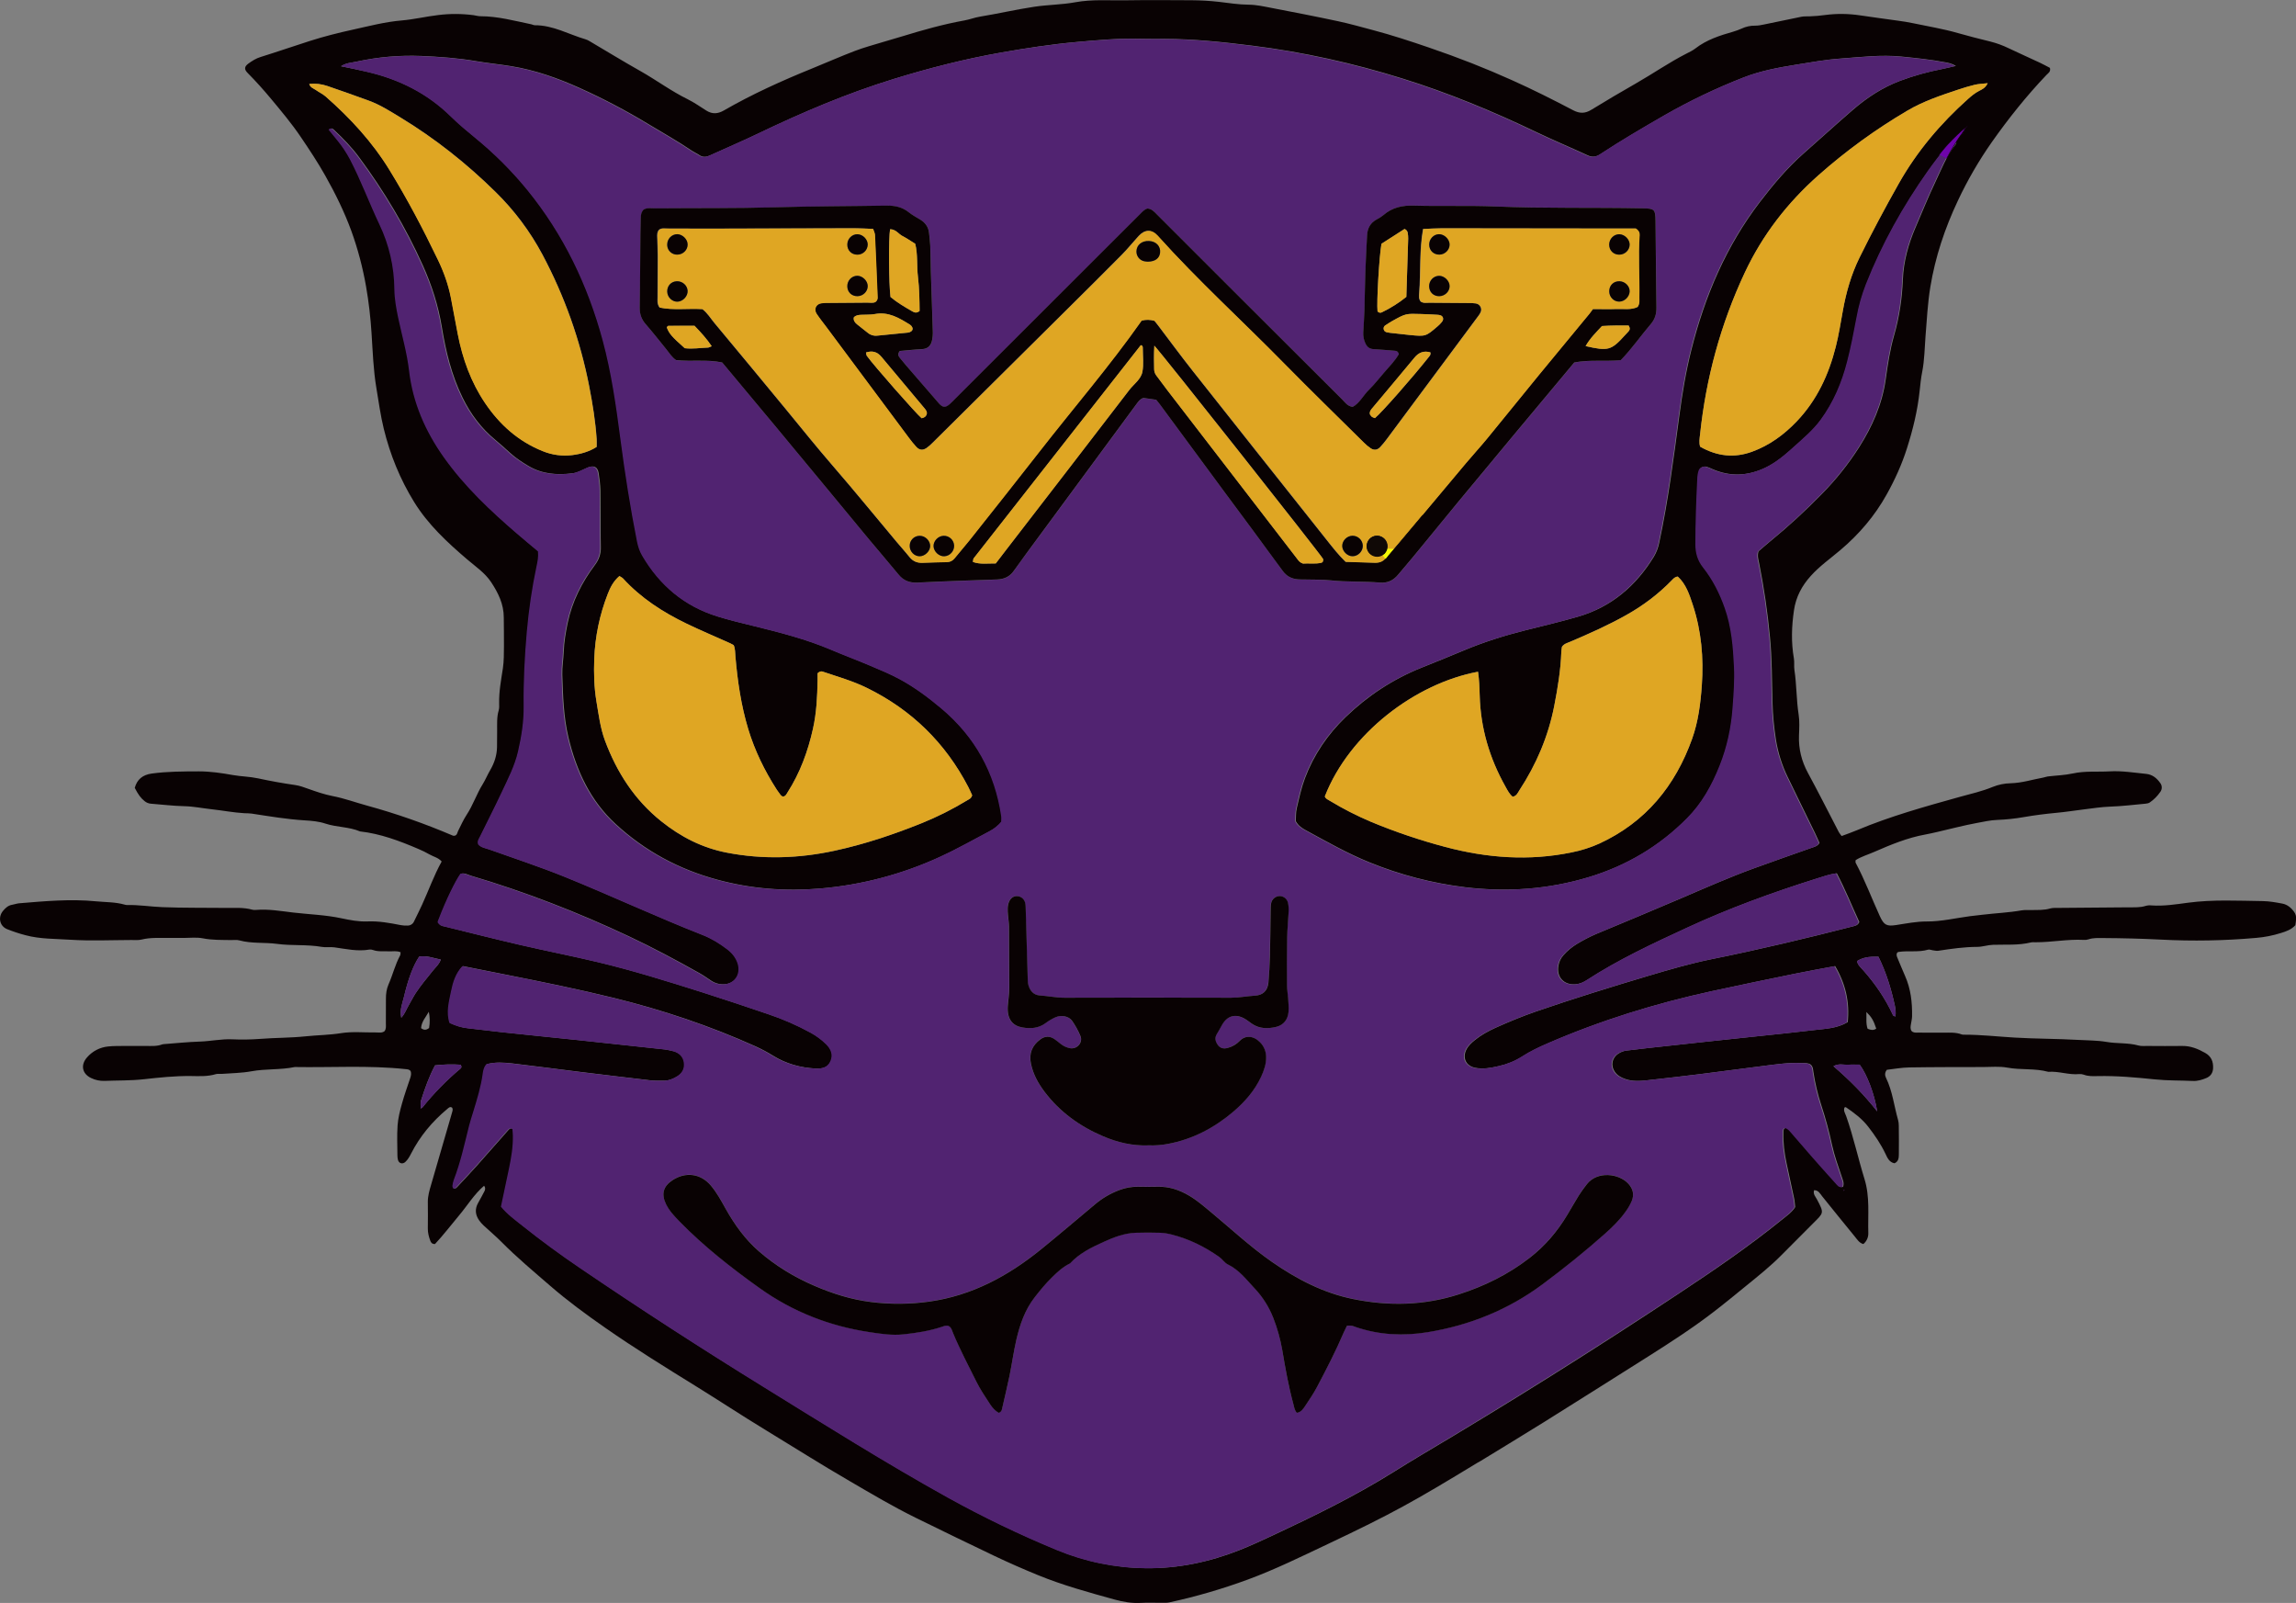 <?xml version="1.0" encoding="UTF-8" standalone="no"?>
<!-- Generator: Adobe Illustrator 26.1.0, SVG Export Plug-In . SVG Version: 6.00 Build 0)  -->

<svg
   version="1.1"
   x="0px"
   y="0px"
   viewBox="0 0 3977.7 2776.3"
   style="enable-background:new 0 0 3977.7 2776.3;"
   xml:space="preserve"
   id="svg43"
   sodipodi:docname="Robocat_V2_new.svg"
   inkscape:version="1.3.2 (091e20ef0f, 2023-11-25, custom)"
   xmlns:inkscape="http://www.inkscape.org/namespaces/inkscape"
   xmlns:sodipodi="http://sodipodi.sourceforge.net/DTD/sodipodi-0.dtd"
   xmlns="http://www.w3.org/2000/svg"
   xmlns:svg="http://www.w3.org/2000/svg"><rect x="0" y="0" width="3977.7" height="2776.3" fill="#808080" stroke="none"/><defs
   id="defs43" /><sodipodi:namedview
   id="namedview43"
   pagecolor="#505050"
   bordercolor="#eeeeee"
   borderopacity="1"
   inkscape:showpageshadow="0"
   inkscape:pageopacity="0"
   inkscape:pagecheckerboard="0"
   inkscape:deskcolor="#505050"
   inkscape:zoom="0.24043107"
   inkscape:cx="1846.6831"
   inkscape:cy="1615.8477"
   inkscape:window-width="2244"
   inkscape:window-height="1455"
   inkscape:window-x="0"
   inkscape:window-y="0"
   inkscape:window-maximized="1"
   inkscape:current-layer="robocat" />
<style
   type="text/css"
   id="style1">
	.st0{fill:#090203;}
	.st1{fill:#6E04AA;}
	.st2{fill:#F4FA04;}
	.st3{fill:none;stroke:#100906;stroke-miterlimit:10;}
	.st4{fill:#100906;}
	.st5{fill:#6E04AA;stroke:#090203;stroke-miterlimit:10;}
	.st6{fill:none;stroke:#090203;stroke-width:2;stroke-miterlimit:10;}
</style>
<g
   id="Layer_1">
	<g
   id="robocat">
		<path
   class="st0"
   d="M838.6,2053.8c-17.2,14.7-28.8,34.1-43,51c-14.1,16.8-27.3,34.2-41.9,49.8c-4.8,0.4-6.9-2.2-8.1-5.3    c-2.6-6.9-4.5-13.9-4.4-21.4c0.2-15.3,0.2-30.7,0-46c-0.1-10.2,2.7-19.8,5.5-29.3c12.1-42.2,24.5-84.3,36.7-126.5    c0.7-2.5,1.5-5.2-0.2-7.7c-3.7-2.4-6.1,0.5-8.5,2.5c-25.9,21.6-47.1,47-62.5,77.1c-2.7,5.3-5.6,10.6-10.2,14.7    c-4.6,4.1-10.9,2.4-12.5-3.6c-0.7-2.6-1-5.2-1-7.9c-0.1-17.3-0.9-34.7,0.3-52c0.9-12.5,4-24.9,7.4-37c4.2-15.4,9.7-30.4,14.7-45.6    c1.3-3.9,1.8-7.8,0.5-11.4c-2.4-3.3-5.8-3.1-9.1-3.5c-63.8-6.8-127.8-2.5-191.6-3.6c-24.8,5.2-50.3,2.8-75.3,7.4    c-16.9,3.1-34.3,3.2-51.5,4.5c-3.3,0.3-6.9-0.5-9.9,0.4c-14.3,4.4-29.1,3.5-43.7,3.3c-27.3-0.3-54.5,2.6-81.5,5.6    c-22.7,2.5-45.2,1.9-67.7,2.8c-8,0.3-16-1.4-23.2-4.9c-15.7-7.4-18.7-22.8-7-35.9c9.3-10.7,22.3-17.4,36.4-18.8    c9.2-1,18.6-0.8,28-0.9c12.7-0.1,25.3,0,38,0c9.3,0,18.7,0.8,27.7-2.7c0.6-0.2,1.3-0.3,2-0.4c21.2-1.6,42.3-3.8,63.5-4.5    c18.6-0.6,36.9-4.7,55.7-3.9c16,0.7,32,0.5,47.9-0.7c26.6-2.1,53.3-1.7,79.6-4.5c20.4-2.1,41-2.2,61.4-5.5    c19.5-3.1,39.9-0.9,59.9-1.2c5.2-0.1,10.6,1.4,15.2-2.2c3.2-4.3,2.3-9.1,2.3-13.6c0.1-14,0.1-28,0.1-42c-0.1-8.8,1-17.4,4.5-25.4    c7.3-16.4,11.4-34.1,20-50c0.9-1.6,0.6-3.7,0.9-5.7c-6.7-2.9-13.4-1.3-20-1.6c-9.3-0.5-18.7,1-27.8-2.3c-1.9-0.7-3.9-1-5.9-0.8    c-20.7,3.7-40.7-1-61-3.8c-7.2-1-14.8,0.5-21.9-0.8c-25.7-4.5-52-1.7-77.5-5.2c-21.8-2.9-43.9-0.2-65.4-6.1    c-4.4-1.2-9.3-0.4-13.9-0.5c-16.6-0.3-33.2,0.2-49.7-3.1c-10.3-2-21.2-0.6-31.9-0.6c-8.7,0-17.3-0.1-26,0    c-15.9,0.2-31.9-1.1-47.7,2.8c-5.7,1.4-11.9,0.8-17.9,0.8c-35.3,0.1-70.8,1.8-105.9-0.5c-25.7-1.7-52-1-77.2-7.8    c-10.9-2.8-21.7-6.4-32.2-10.6c-12.8-5.4-15.8-20.6-7-31.4c4.3-5.2,9.1-9.7,16.3-10.8c3.9-0.6,7.7-2.2,11.7-2.5    c44.4-3.7,89-7.8,133.5-3.4c16.4,1.6,33.2,1.1,49.3,5.7c1.3,0.4,2.6,0.7,3.9,0.7c20.7-0.5,41.1,2.9,61.7,3.7    c35.9,1.4,72,0.9,108,1.3c15.9,0.2,32-1.3,47.7,3.1c2,0.5,4,0.6,6,0.4c22.1-1.9,43.9,2.1,65.5,4.6c27.6,3.2,55.5,4,82.9,9.9    c14.7,3.1,29.9,6.1,45.4,5.4c19.4-0.8,38.4,2.7,57.3,6.4c3.9,0.7,7.9,1,11.9,0.8c4.8,0,9.2-2.8,11.1-7.2    c4.6-9.6,9.5-19.1,13.9-28.8c11.4-24.8,20.4-50.5,34-75c-5.9-6.8-14.1-8.2-20.8-12.1c-6.4-3.6-12.9-6.9-19.7-9.7    c-32.5-13.9-65.4-26.3-100.9-30.3c-19.2-8.2-40.5-7-60.2-13.6c-11.1-3.7-23.4-4.8-35.2-5.5c-31.2-1.9-61.9-7.1-92.7-11.8    c-3.9-0.6-8-0.4-12-0.6c-19.2-1.1-38.1-4.8-57.2-6.9c-15.8-1.7-31.4-5-47.5-5.3c-19.2-0.4-38.4-2.9-57.6-4.3    c-4-0.3-7.8-1.9-10.9-4.5c-6.5-5.2-10.6-10.6-17-22.9c4-14.6,13.6-22.6,29.3-24.8c27.1-3.7,54.3-3.7,81.6-3.8    c20.1,0,39.6,2.9,59.2,6.4c14.3,2.5,29,2.6,43.4,5.7c21.4,4.6,42.9,8.5,64.5,11.6c8.1,1.2,15.3,3.9,22.8,6.6    c13.8,4.9,27.7,9.7,42,12.5c20.4,3.9,39.7,11.1,59.6,16.5c50.7,13.9,100.3,31.3,148.7,52c1.1,0.5,2.6,0.1,3.5,0.1    c4.1-1.4,4.1-5.1,5.5-8c4.8-9.5,9.1-19.4,14.9-28.2c11-16.7,17.2-35.9,27.7-52.8c4.9-7.9,8.4-16.6,13.1-24.6    c7.2-12.3,11.5-25.4,11.8-39.7c0.2-9.3,0.1-18.7,0.2-28c0.1-12-0.8-24,2.7-35.7c1.1-3.7,0.9-8,0.8-11.9    c-0.5-20.7,3.4-40.9,6.5-61.2c1.8-12.4,1.7-25.2,1.8-37.9c0.2-16.7-0.3-33.3-0.3-50c0-23-9.5-42.3-21.8-61    c-11-16.5-27.2-27.2-41.8-39.7c-34.5-29.5-67.7-60.3-91.8-99.4c-24.3-39.4-41.5-81.8-52.5-126.7c-5.7-23.2-8.8-46.9-12.8-70.4    c-5.3-31.6-6.3-63.3-8.4-95.2c-1.7-27.1-4.8-54.1-9.5-80.9c-5.7-32.7-14.2-64.9-25.5-96.2c-12.2-33.2-27.7-64.8-45.1-95.6    c-13.1-23.3-27.8-45.4-42.7-67.4c-15.7-23.2-33.7-44.6-51.6-66.1c-12.8-15.4-26.1-30.2-40.2-44.4c-6.4-6.4-5.8-11.2,1.4-16.4    c6.5-4.7,13.1-8.9,21-11.3c28.6-8.9,56.9-18.7,85.4-27.8c24.7-7.9,49.8-14.2,75-19.7c27.8-6.1,55.4-13.4,84.1-15.8    c21.1-1.8,41.8-6.8,62.9-9.3c20.5-2.6,41.2-2.5,61.7,0.2c3.9,0.6,7.9,1.8,11.8,1.8c30.2,0,59.1,8,88.3,14c2,0.4,3.8,1.6,5.8,1.6    c31.6-0.2,58.7,15.8,87.8,24.3c2.5,0.8,5,1.9,7.2,3.3c29.2,17.2,58.2,35,87.7,51.6c27.8,15.7,53.6,34.9,82.3,49    c11.3,5.6,21.7,13,32.4,19.7c10.1,6.3,19.7,5.7,30-0.2c49.1-28.3,100.7-51.6,153.2-72.9c24.7-10,49-20.8,73.9-30.3    c16.1-6.1,32.8-10.6,49.3-15.6c10.8-3.3,21.7-6.3,32.5-9.6c35.5-10.9,71.3-21,107.9-27.6c9.1-1.6,17.9-5.1,27.1-6.6    c31.4-5.1,62.4-12.4,93.9-17.1c23.7-3.6,47.7-3.5,71.1-7.8c29.2-5.4,58.4-2.9,87.6-3.4c38-0.6,76-0.3,114-0.1    c15.9,0.1,31.8,1,47.6,2.8c17,2,34.1,4.8,51.5,4.9c13.1,0.1,26.4,3.1,39.4,5.6c38.4,7.4,76.9,14.8,115.1,23    c20.7,4.4,41.2,10.3,61.7,15.7c32.1,8.5,63.6,18.9,95,29.6c53.6,18.3,98.1,35.9,144.7,56.8c35.9,16.1,71,33.7,105.8,52    c11.4,6,20.8,6,31.6-0.6c25.5-15.6,51.3-30.9,77.3-45.7c29.4-16.8,57.3-36.2,87.6-51.7c5.3-2.7,10.9-5.3,15.6-9    c19.4-15,42.1-22.3,65.2-28.9c5.1-1.5,10.1-3.3,15-5.5c7.2-3.4,15.2-5.1,23.2-5c5.2,0.1,10.6-1,15.8-2.1    c21.4-4.3,42.8-9,64.3-13.3c4.5-0.9,9.3-0.6,13.9-0.7c9.3-0.3,18.6-1.1,27.8-2.4c19.8-2.6,39.9-2.3,59.6,0.6    c22.3,3.4,44.6,6.2,66.9,9.4c8.6,1.2,17.1,2.5,25.5,4.3c25.9,5.5,52.2,9.7,77.7,17.1c18.5,5.3,37.2,10,55.9,14.6    c11,2.8,21.6,6.6,31.8,11.6c18,8.6,36.3,16.7,54.4,25.2c6,2.8,11.8,6.1,17.1,8.8c1.8,6.7-3,9.2-6,12.3    c-34.5,36.2-65.6,75.2-94.4,116c-22.6,32.2-42.4,66.3-59.1,101.9c-22.5,47.7-39.1,97.2-47.7,149.6c-4.6,28.3-6,56.7-8.3,85.1    c-1.6,20.4-1.7,41-5.7,61.4c-2.2,10.9-3.3,22.3-4.5,33.5c-3.6,33.9-11.6,66.6-21.9,99c-8.9,28.1-21,54.7-35.3,80.3    c-20.6,37-47.7,68.7-80.1,96.1c-17.2,14.6-35.9,27.7-51.1,44.6c-15.5,17.1-25.9,36.4-29.3,59.8c-4.1,27.9-5,55.5-0.1,83.4    c1.1,6.5-0.1,13.4,0.9,19.9c3.9,25.6,3.3,51.6,7.3,77.3c1.8,11.7,1.1,24,0.6,35.9c-0.9,23.2,4.4,44.6,15.5,65.1    c18.4,33.9,35.7,68.3,53.5,102.5c1.2,2.3,3,4.2,4.9,6.8c9.1-3.4,17.8-6.4,26.3-10c57.8-24.3,118.1-41,178.3-57.8    c19.2-5.3,38.6-9.6,57.2-17.3c9.9-4,20.4-6.1,31-6.3c19.6-0.5,37.9-6.5,56.8-9.9c2.6-0.5,5.1-1.6,7.7-1.9    c14.5-1.7,29.3-2.1,43.4-5.2c21.1-4.6,42.4-2.4,63.6-3.6c21.4-1.2,42.4,2.3,63.5,4.4c10.6,1.1,18.4,7.5,24.3,16    c3.3,4.5,3.3,10.6,0,15.1c-4.9,7.2-11.1,13.4-18.2,18.3c-2,1.4-4.9,2-7.5,2.2c-20.5,1.9-40.9,4.4-61.5,5.1    c-15.2,0.5-30.3,3-45.4,4.8c-15.8,1.9-31.5,4.5-47.3,5.9c-19.2,1.8-38.2,4.2-57.1,7.5c-15,2.6-30.2,4.2-45.5,4.8    c-12.1,0.4-23.7,3.2-35.4,5.3c-22.8,4.2-45.3,10.2-67.9,15.4c-7.1,1.6-14.2,3.3-21.4,4.6c-31,5.6-59.8,17.6-88.5,30.1    c-10.9,4.8-22.5,8.1-32.2,14.3c0,2-0.5,3.6,0.1,4.6c16,30,27.9,61.9,42,92.7c7.1,15.4,12,17.5,28,15.1c17.7-2.7,35.2-6.3,53.3-6.2    c25.3,0.1,50-5.9,75-9.2c7.2-0.9,14.5-1.7,21.7-2.5c22.4-2.7,45-3.6,67.2-7.5c5.8-1,12-0.5,17.9-0.6c10.6-0.2,21.3,0.4,31.8-2.7    c4.4-1.3,9.2-0.9,13.9-1c40.7-0.4,81.3-0.7,122-1c10-0.1,20,0.6,29.7-2.5c3.2-0.9,6.6-1.2,9.9-0.8c21.4,1.5,42.6-1.9,63.5-4.7    c43.2-5.7,86.4-3.4,129.6-2.8c11.2,0.2,22.4,2.2,33.5,4.3c8.9,1.6,15.7,7.4,20.8,14.7s2.9,15.2,1.9,22.8c-7,7.7-16,10.7-24.7,13.4    c-13.9,4.4-28.3,7.3-42.8,8.5c-55.1,4.9-110.4,5.9-165.6,3c-33.3-1.7-66.4-2.5-99.7-2.7c-8.6,0-17.3-0.6-25.8,2.3    c-2.6,0.8-5.2,1.1-7.9,0.9c-28-1.5-55.7,4.2-83.6,4.1c-2.7,0-5.4-0.3-8,0.3c-21.6,5.3-43.7,3.4-65.6,4.1    c-9.5,0.3-18.3,3.6-27.6,3.6c-22.6,0.1-44.9,3.3-67.2,6.7c-3.1,0.5-6.5-0.4-9.8-0.8c-2.6-0.3-5.5-1.8-7.8-1.1    c-16.9,5-34.5,1.3-51.6,4c-0.6,0.2-1.2,0.5-1.7,0.8c-2.4,3.2-1.3,6.2,0,9.3c4.4,10.4,8.6,21,13.2,31.3c10,22.4,12.6,46,12.2,70.1    c-0.1,4.6-1.3,9.2-2,13.8c-0.7,4-1.3,7.9,1.1,11.6c3.1,3.3,7.3,2.8,11.2,2.8c14.7,0.1,29.3,0,44,0.1c10.6,0,21.4-0.9,31.6,3    c1.3,0.4,2.6,0.6,4,0.5c29.3-0.1,58.4,3.3,87.6,5c36.6,2.2,73.2,1.9,109.7,4c16.5,1,33.4,0.7,49.6,3.5c18.4,3.2,37.2,1.2,55.4,6.2    c5,1.4,10.6,0.7,15.9,0.8c20,0.1,40,0.3,60,0c14.6-0.2,27.2,5,39.6,12c10.7,6,14.3,15,13.8,26.6c-0.3,8.3-4.6,14-11.8,17    s-15,5.4-23.2,5c-21.9-1-43.7-0.4-65.7-2.7c-33-3.4-66.2-6.4-99.5-5.7c-8,0.2-16,0.5-23.7-2.4c-2.5-0.9-5.2-1.3-7.9-1.1    c-18.1,1.8-35.5-5.3-53.6-3.9c-23.3-6.4-47.6-2.9-71.3-7.3c-13.6-2.5-27.9-1-41.9-1c-42.7,0.1-85.3,0-128,0.7    c-13.1,0.2-26.2,2.7-38.6,4.1c-3.9,5-3.5,9.7-1.4,14c11.2,23,13.9,48.5,20.8,72.7c0.9,3.2,1.3,6.6,1.3,9.9    c0.2,16.7,0.3,33.3,0.1,50c-0.1,5.9-0.4,12.1-7.5,15.3c-9-1.7-12.3-9.2-15.6-16.3c-8.1-17-18.5-32.3-30-47.1    c-10.7-13.8-24.5-24.1-38.8-33.8c-0.4-0.2-1.2,0.2-2.1,0.4c-2.6,5.5,1.1,10.4,2.7,15c12.7,35.8,20.6,72.9,31.8,109.1    c9.6,31,5.7,62,6.6,93.1c0.4,7.5-2.8,14.7-8.6,19.5c-7.2-1.9-10.7-8.1-14.8-13c-19.1-23.1-37.7-46.5-56.6-69.8    c-3.6-4.4-6.1-10.4-13.9-10.5c-2.3,6.9,2.7,11.5,5.2,16.4c12.5,23.6,11.3,22.8-6.6,40.7c-18.4,18.4-36.7,36.8-55,55.2    c-18.8,19-39.5,35.6-60.2,52.4c-19.1,15.6-38.1,31.2-57.6,46.2c-35.9,27.6-73.9,52.2-112.1,76.4c-60.2,38.1-120.5,76-180.9,113.9    c-36.7,22.9-73.8,45.3-110.7,67.9c-1.7,1-3.5,1.9-5.2,2.9c-111,67.5-147.9,88.1-259.4,140.9c-45.7,21.6-91.1,44-138.6,61.5    c-44.3,16.3-89.6,29.5-135.7,39.5c-4.5,1-9.3,0.7-13.9,0.7c-12,0.1-24-0.5-36,0.2c-15.5,0.9-30.6-1.8-45.2-5.8    c-44.9-12.4-89.8-24.7-133-42.4c-25.2-10.3-50.2-21.3-74.9-33c-45.7-21.7-91.2-44-136.6-66.2c-38.9-19.1-76.1-41.2-113.5-63    c-50.1-29-98.9-60-148.4-90.1c-39.8-24.2-78.7-49.9-118.3-74.4c-53.2-32.9-106.4-65.8-157.8-101.6c-32.7-22.8-65-46.4-95.2-72.6    c-28.7-24.9-57.8-49.1-84.5-76.1c-9.8-9.9-20.6-18.9-30.8-28.4c-2.9-2.7-5.6-5.7-7.9-9c-6.7-9.6-7.6-19.6-1.8-30    c3.9-7,7.8-14,11.4-21.1C840.4,2060.1,841.5,2057.4,838.6,2053.8z M3398.3,233.5c2-0.8,3.2-2.9,3-5c1.8-0.5,3.9-0.9,1.4-3.3    c-0.7,0.8-1.4,1.7-2.2,2.5c-2.4,0-3.8,1.4-4.5,3.5c-1.8,1.3-4.2,2.5-1.4,4.9C3394.9,236.4,3397,234.5,3398.3,233.5z M728.8,1920    c1.1-0.7,2.5-1.2,3.3-2.2c19.6-24.4,41.5-46.8,65.5-66.9c1.4-1.2,2.9-3,0.3-6.8c-14.7-1-29.5-0.6-44.2,1.1    c-10.5,19.6-17.7,40.3-24.4,61.2c-1.4,4.2-0.3,9.2-0.3,13.8l-1.1,1L728.8,1920z M590.8,114.7c16.4,3.4,30.7,6.2,45,9.5    c55.7,12.8,105.2,37.2,146.3,77.7c13.2,13.1,27.7,25,42.1,36.8c33.1,27,63.3,57.2,90.4,90.3c62.8,77.2,104.8,164.7,130.7,260.6    c15.2,56.1,23.2,113.4,30.7,170.8c7.8,59.4,17,118.6,28.7,177.3c1.7,8.6,4.3,16.8,8.7,24.3c30.1,51.7,72.8,87.9,130.3,105.7    c20.3,6.3,41.1,11.3,61.8,16.3c45.9,11.3,91.7,22.9,135.4,41.5c22.1,9.4,44.6,17.7,66.6,27.1c17.8,7.6,35.7,14.8,52.7,24.1    c25.9,14.1,49.3,31.6,71.8,50.5c58.1,48.9,92.4,111,103.6,185.9c0.5,3.2,0.1,6.6,0.1,10c-5.7,6.7-12.6,12.2-20.3,16.3    c-28.3,14.9-56.1,30.8-85.2,44.1c-66,30.5-136.9,49.3-209.4,55.4c-60.2,5.1-119.8,0.5-178.3-15.4    c-66.2-17.9-124.9-49.5-175.4-95.9c-44.4-40.7-68.4-92.8-82.2-150.2c-8.6-35.8-9.5-72.5-10.7-109.1c-0.4-13.2,2-26.5,2.5-39.8    c0.6-16.7,3.4-33.1,6.8-49.4c7.8-37.2,24.6-70.4,47.2-100.5c7.3-9.7,10.5-19.3,10.2-31.2c-0.7-32.6-0.2-65.3-0.7-98    c-0.2-9.9-1.5-19.9-3-29.7c-1.7-11-8.2-14.4-18.8-9.9c-8.6,3.6-16.7,8.7-26.1,9.9c-27,3.4-53.3,1.5-77.3-13    c-10.8-6.5-21.5-13.4-30.9-22c-8.4-7.6-16.7-15.3-25.5-22.5c-24.8-20.3-43.3-45.2-57.2-73.6c-19-38.7-29-80.2-35.9-122.3    c-6.1-37.2-17.5-72.4-32.8-106.5c-29.9-66.5-67.1-128.7-110.4-187.3c-12.7-17.2-27.5-32.5-43.1-47.1c-1.9-1.8-4.7-5-8.7-0.9    c5.1,6.2,10.1,12.3,15.1,18.5c8.4,10.3,15.8,21.4,22,33.1c19.1,36.7,33.4,75.5,51.1,112.8c16.7,35,25.5,73.2,25.8,112    c0.1,16.7,3.1,33.1,6.6,49.4c6.5,30.6,15.2,60.7,18.9,91.9c6.5,55.5,28.2,104.9,60.5,150.3c35.9,50.4,80.4,92.3,127,132.3    c12.1,10.4,24.3,20.5,35.8,30.1c0.9,9.6-0.8,17.4-2.4,25.2c-8,37.8-13.7,76-17.1,114.5c-3.7,42.5-6,85.1-5.4,127.8    c0.3,26.8-3.8,53-9.8,79.1c-5.7,24.9-17.5,47.4-28.2,70.3c-12.2,25.9-25.2,51.4-37.9,77.2c-2,4.1-5.1,8-3,13.4    c4.9,5.8,12.6,6.6,19.3,9c43.3,15.5,87,29.8,129.6,47c80.3,32.5,158.8,69.3,239.4,100.9c15.6,6.1,29.8,14.8,43.1,25    c8.2,6.2,14.4,13.9,17.8,23.6c7,20.3-6.5,38.1-27.8,36.9c-6.7-0.3-13.2-2.5-18.7-6.2c-6.7-4.4-13.2-9.1-20.1-13    c-40.1-22.5-80.6-44.2-122.2-63.8c-88.8-41.8-179.9-77.2-274-105.1c-5.6-1.7-11-5.2-17.2-3.4c-9.1,12.5-25.2,46-37.1,77.1    c-1.2,3-2.7,6.2-2.1,7.3c3.8,6.1,8.1,6.2,11.9,7.1c43.3,10.6,86.5,21.7,130,31.7c44.7,10.4,89.9,19.2,134.5,29.8    c60.9,14.5,120.7,33.2,180.3,52.1c38.7,12.3,77.2,25.2,115.7,38.3c25.3,8.5,49.8,19.2,73.2,32c10,5.4,19.2,12.2,27.2,20.1    c8.3,8.3,12.2,17.7,7.5,28.9c-4.9,11.8-15.8,13.6-26.8,13c-26.3-1.4-51.1-8.3-73.8-22.3c-9.6-6-19.6-11.3-29.9-16    c-79.2-35.6-161.2-63.2-245.4-83.9c-61.4-15.1-123.4-27.7-185.4-40c-25.4-5.1-50.8-10.1-76.4-15.2c-11.9,12.6-16.5,28.2-19.6,43.6    c-3.7,17.9-9,36.2-2.6,54.9c10.2,4.8,20.2,8,31,9.1c19.8,2.1,39.6,4.8,59.5,6.9c43.7,4.7,87.4,9,131.1,13.6    c48.3,5.1,96.6,10.3,144.9,15.6c7.3,0.6,14.5,2,21.6,3.9c9.4,2.9,16.3,8.9,17.7,19.5c1.4,10.6-3,18.2-11.6,23.6    c-7.4,4.7-15.5,7.8-24.4,7.8c-8,0-16,0.1-24-0.8c-40.3-4.7-80.6-9.5-120.9-14.5c-39-4.8-77.9-10-116.8-14.6    c-15.1-1.8-30.3-2.7-44.4,1.3c-4.3,5.3-5.3,10.7-6,15.9c-2.9,22.6-9.7,44.2-16.3,65.8c-2.5,8.3-5.3,16.5-7.4,24.9    c-7.8,31.6-14.8,63.5-26.6,94c-1.1,3.1-1.9,6.4-2.2,9.7c-0.2,1.7,0.7,3.5,1,4.6c3,1.1,4.5-0.5,5.8-1.9    c11.4-12.2,22.8-24.3,33.9-36.7c18.2-20.4,36.2-41,54.3-61.4c2.2-2.4,4.3-5.3,8.9-2.7c0.3,3.5,0.7,7.4,0.8,11.3    c0.4,19.4-2.8,38.5-6.8,57.4c-4.7,22.1-9.3,44.1-13.9,65.8c11,13.3,23.9,22.6,36.4,32.6c32.3,25.8,65.6,50.2,99.8,73.4    c104.7,71.2,210.9,140.1,318.8,206.4c105.4,65.1,210.3,131.1,318.7,191.3c61.2,33.9,124.3,64.3,189,91    c48.7,20.2,100.9,30.9,153.7,31.5c56,0.7,109.9-10.7,161.8-31.2c19.2-7.6,38-16.2,56.7-25c71.9-33.6,143.1-68.3,210.5-110.4    c15.8-9.9,31.7-19.7,47.7-29.2c151.4-89.7,300.4-183.1,447.1-280.4c61.2-40.4,121.7-81.8,178.7-128c7.6-6.2,16.1-11.9,22.1-21.2    c-0.6-4.8-0.8-10.1-1.9-15.2c-4.2-20.2-8.8-40.3-13-60.5c-3.8-17.6-6.1-35.4-5.5-53.5c0.1-3.2-0.3-6.8,4.2-7.9    c4.7,1.3,7.6,5.2,10.6,8.6c11.1,12.5,21.7,25.2,32.7,37.8c14.5,16.5,29.1,32.9,43.9,49.3c2.9,3.2,5.6,7.8,11.8,6.4    c2.5-6-0.1-11.4-2-17.1c-6.1-18.3-12.8-36.4-16.9-55.3c-5-23.4-11.3-46.6-18.8-69.4c-6.2-19-10.8-38.4-13.7-58.1    c-0.6-3.9-0.4-8.1-4.5-11.8c-3.7-3-9.1-2.6-14.4-2.9c-23.4-1.1-46.5,2.5-69.6,5.4c-35.7,4.4-71.3,9.4-106.9,13.8    c-30.4,3.8-60.8,7.2-91.2,10.6c-13.3,1.5-26.5,2.5-39.6-2.2c-7.1-2.5-13.3-6-17.7-12.3c-7.5-10.7-4.9-24.3,6.1-31.4    c4.4-3,9.5-4.9,14.9-5.5c11.9-1.2,23.8-2.9,35.7-4.2c33.1-3.7,66.1-7.3,99.2-10.8c29.8-3.2,59.6-6.3,89.4-9.5    c33.7-3.6,67.5-6.9,101.2-11c19-2.3,38.6-2.7,57-13.6c3.6-34.4-3.7-66.6-21.8-97.1c-23.8,4.5-46.7,8.5-69.4,13.2    c-48.2,9.9-96.5,19.8-144.6,30.3c-97.2,21.2-191.9,50.5-283.2,90.1c-15.3,6.6-30.4,13.7-44.4,22.8c-12.4,7.9-26.1,13.5-40.5,16.7    c-13.5,3.1-27.3,5.8-41.5,3c-15.1-3-22.1-15.8-16-29.9c3.3-7.6,9.3-13,15.5-18c10.9-8.9,23.2-15.6,36-21.4    c23.1-10.4,46.4-20,70.4-28.3c64.2-22.1,129.1-42.2,194.2-61.6c36.4-10.8,72.8-21.5,110.1-29c82.2-16.6,163.8-36,245.1-56.9    c3.9-1,7.8-1.8,10.2-7.4c-12.7-27.4-24.2-56.3-39-84.4c-12.5,1.7-23.8,5.7-35.1,9.3c-76.3,24-151.4,51.4-224,85    c-59.4,27.4-118.6,54.9-173.6,90.6c-6.2,4-12.8,6.9-20.4,7.4c-20.1,1.3-32.8-12.8-29.1-32.7c1.2-6.6,4.2-12.7,8.7-17.7    c6.6-7.5,14.4-14,22.9-19.2c10.8-6.6,22.1-12.5,33.7-17.5c49.8-20.8,99.6-41.4,149.2-62.7c41-17.6,81.8-35.6,123.8-50.9    c33.2-12.1,66.5-23.7,99.8-35.5c4.9-1.8,10.4-2.5,14.1-8.6c-2.4-5.4-5-11.4-7.9-17.4c-15.7-32.4-31.7-64.6-47.3-97    c-9.9-20.4-16.7-42.1-20.3-64.5c-3.3-21-5.3-42.3-5.9-63.5c-1.1-37.9-0.7-75.9-4.4-113.8c-4-43.1-10.3-86-18.8-128.4    c-1.3-6.5-3.5-12.9-1-20.5c6.5-5.5,13.4-11.7,20.6-17.6c31-25.3,60.5-52.4,88.4-81c24.4-24.6,46.2-51.8,64.9-81    c23.1-36.3,40.3-74.8,46.4-118.1c3.6-25.7,7.4-51.4,14.6-76.4c9.1-31.5,13.8-63.9,15.1-96.4c1.3-31.9,9.6-61.7,22.1-90.6    c11.1-25.7,21.5-51.7,33.5-76.9c10.8-22.8,19.9-46.6,35.8-66.7c1.8-2.3,1.7-4.8-0.6-7.1c-7.2,1-11.4,6.4-15.4,11.6    c-10.6,13.7-21.3,27.3-31.3,41.5c-43.3,61.2-79.5,126.2-107.1,196c-7.3,18.6-12.7,37.9-16.2,57.5c-4.8,25.5-9.7,51-16.2,76.2    c-9.4,36.3-23.8,70.6-46.2,101.2c-13.2,18-30.1,32.1-46.4,46.7c-15.3,13.8-31,27.3-49.9,36.3c-30.6,14.5-61.4,15.9-92.6,2.1    c-3-1.4-6.1-2.7-9.2-3.7c-5.4-1.5-11.2,1.1-13,6.4c-1.4,4.4-2.1,9-2.3,13.6c-1.9,37.9-3.2,75.8-3.3,113.8    c0,15.4,3.6,28.3,13.3,40.5c16.6,21,28.6,44.9,37.5,70.1c11.6,33.1,14.4,67.6,16.1,102.2c1.1,23.3-0.8,46.6-2.4,69.8    c-2.5,34.9-9.7,68.6-22.6,101c-13.4,33.7-30.7,65-56.6,91.1c-48.4,48.8-105.9,82.7-171.5,102.4c-69.9,21-141,26-213.5,17.3    c-56.9-6.9-112.6-21.4-165.7-43c-38.4-15.5-74.3-36-110.6-55.7c-6.2-3.4-12.7-7.4-17.4-15.8c0.4-6.3-0.1-14.5,1.7-22.2    c4.1-17.5,7.9-35.2,14.2-52c15.2-40.5,39.1-75.6,70.2-105.7c38.3-37,82-65.8,131.5-85.7c24.7-9.9,49.4-19.8,74-30.2    c34.5-14.5,70-25.6,106.2-34.7c30.4-7.6,60.8-14.8,90.9-23.5c57.9-16.7,100.6-53.2,131.7-104c4.4-7.4,7.5-15.5,9.2-24    c15.7-73,25.1-146.9,35-220.8c5.1-38.3,11.4-76.4,20.9-113.9c23.3-92.7,60.2-179.2,118.6-255.6c23.1-30.2,47.5-59.2,76.2-84.5    s56.6-50.7,85.3-75.5c24.4-21,51.1-38.5,81.4-49.9c23.7-8.9,48.1-15.7,73-20.5c7.4-1.4,14.6-3.3,23.6-5.4    c-7.1-4.2-13-5.2-18.9-6.3c-24.9-4.8-50-7.2-75.1-9.8c-35.5-3.6-70.6,0.9-105.7,3.4c-25.8,1.8-51.5,6.5-77.1,10.6    c-30.9,5-61.7,10.7-91,22.2c-47.2,18.4-92.9,40.3-136.9,65.5c-37.5,21.6-74.9,43.5-111.1,67.3c-7.5,4.9-14,5.8-22.3,1.9    c-29.6-13.7-59.8-26.3-89.2-40.4c-75.2-36-152.1-67.8-231.7-92.6c-84.7-26.4-171-45.7-259.1-56.7c-50.9-6.4-101.9-11.8-153.2-11.9    c-14,0-28,0.2-42-0.2c-36.7-1-73.3,2.3-109.7,5.6c-43.7,3.9-87.2,10.6-130.5,18.2c-63.1,11.1-124.9,26.9-186,45.7    c-81.7,25.1-160,58.5-237,95.5c-27,13-54.7,24.6-81.9,37.1c-6.6,3-12.6,3.5-18.8-0.8c-3.8-2.6-8.2-4.4-12.1-7    c-24.8-16.8-51-31.5-76.7-47c-38.2-23.1-77.8-43.9-118.5-62.2c-37.8-17-76.6-30.7-117.7-37.5c-20.4-3.4-41-5.3-61.3-8.8    c-31.6-5.4-63.5-7.6-95.4-9c-37.3-1.5-74.7,1.8-111.2,9.7C609,108.8,600.2,108.6,590.8,114.7z M1073.1,997.7    c-10.4,9-15.8,19.6-20.1,30.8c-14.1,36-22.1,74.1-23.5,112.8c-0.9,24.7-0.3,49.3,3.8,73.7c3.9,22.9,6.7,46.2,14.9,68.1    c20.4,54.6,51.1,102.3,97.1,139.2c33.8,27.1,71.1,46.3,114.1,54.6c62.5,12.1,124.6,10,186.5-3.4c51.5-11.1,101.4-27.9,150.3-47.5    c27.8-11.2,54.6-24.7,80.2-40.3c2.8-1.7,6.2-2.7,7.8-8.3c-1.8-3.9-4.1-9.3-6.8-14.5c-39.7-76.4-98.2-133.6-175.6-171.5    c-24.6-12.1-50.9-19.4-76.7-28.2c-2.4-0.8-5.2-0.4-8.7,2.9c0,3.3,0.1,7.9,0,12.4c-0.4,28-1.8,56-7.9,83.4    c-8.8,39.3-22.4,76.6-44.2,110.7c-2,3.2-3.6,7.4-8.7,6.9c-1.1-0.7-2.2-1.5-3.1-2.4c-2.4-3.1-4.9-6.3-7-9.7    c-21-32.7-37.9-67.2-49.2-104.5c-12.4-41-18.6-83.1-22.2-125.6c-0.6-6.6-0.2-13.4-3-19.9c-2.2-1.2-4.4-2.5-6.9-3.6    c-24.9-11.2-50.1-21.8-74.7-33.6c-41-19.8-79-44.2-110.1-78.2C1078.2,1000.5,1076.2,999.7,1073.1,997.7L1073.1,997.7z     M2295.2,1379.4c1.4,4.3,5.5,5.6,8.8,7.6c22.8,13.8,46.6,25.9,71.1,36.3c41.8,17.4,84.8,31.9,128.5,43.5    c72.4,19.3,145.6,24.8,219.6,9.4c16.3-3.2,32.3-8.3,47.4-15.1c80.4-37,131.8-100,161-181.8c10.5-29.4,14.5-60.9,16.7-92.2    c3.4-47.6-0.8-94.6-15.8-140.1c-5.8-17.6-11.6-35.5-25.8-48.4c-4.9,0.4-7.5,3.4-10.3,6.3c-23.3,24.1-49.9,44-79.1,60.4    c-31.4,17.6-64.2,32.2-97.3,46.3c-4.8,2-10.2,3.2-14,8.6c-0.3,2.6-1,5.8-1.1,9.1c-1.1,31.4-6.3,62.3-12.2,93    c-10.3,53-31.1,101.7-60.6,146.7c-2.7,4.1-4.6,9.7-11.5,10.9c-5.6-4.5-8.9-11.1-12.4-17.4c-27.6-49-43.2-101.5-44.7-157.9    c-0.4-13.8-0.9-27.5-2.9-41.2C2452,1183.7,2337.8,1270.3,2295.2,1379.4z M535.7,145.4c1.9,6.5,7.7,7.8,11.8,10.7    c5.4,3.9,11.7,6.7,16.6,11c42.8,37.5,81.2,79.1,111.1,127.8c30.7,50,58,101.9,83.5,154.7c10.2,21.1,18.1,42.9,22.6,66    c4,20.9,7.9,41.9,11.9,62.8c8.3,43,22.8,83.5,47.5,119.9c25.2,37.2,57.5,66.2,99.9,83.1c16.1,6.6,33.6,8.9,50.9,6.8    c15.2-1.9,29.7-6.1,42.3-14.2c0-5.5,0.2-9.4,0-13.4c-2.1-30.6-7-60.9-12.8-91c-15.5-79.9-42.9-157-81.2-228.8    c-21.4-40.1-48.7-76.6-81.2-108.4c-50.1-49.3-104.8-92.6-164.9-129.1c-17.7-10.7-35.1-21.9-54.6-29c-23.8-8.6-47.6-17.2-71.5-25.3    C557.2,145.5,546.4,144.2,535.7,145.4z M3443.6,144.1c-9.1,1-15.9,1.2-22.3,2.7c-9.7,2.3-19.2,5.3-28.7,8.4    c-30.3,10.1-60.7,20.2-88.4,36.6c-54.6,32.1-105.9,69.5-153.4,111.4c-54.1,47.9-97.2,103.5-128.1,169.2    c-41.7,89-67,182.2-77.4,279.7c-0.8,7.2-2.1,14.5,0.1,21.6c30.1,17,59.5,19.8,90.2,8.6c30-11,55.1-29.4,77-52.3    c35-36.7,55.6-81,67.8-129.5c5.2-20.6,8.5-41.7,12.3-62.7c5.6-31.6,14.4-62.2,28.6-91.2c21.4-43.7,44.4-86.5,68.3-128.8    c31.5-55.7,72.2-103.8,119.8-146.3c6-5.3,12-10.4,19.3-14.1C3433.8,154.8,3439.5,152.5,3443.6,144.1z M695.2,1762.7    c6.7-7.4,9-15.1,12.9-21.6c4.1-6.9,7.6-14.1,11.9-20.8c4.3-6.7,9.2-13,14.1-19.4c4.9-6.4,10.2-12.3,15-18.7    c4.7-6.2,11.2-11.1,14.6-20.2c-13.3-2.7-25-7.5-37.5-5.1c-10.5,16.3-18.6,37-26.6,70.9C696.9,1738.4,692.3,1748.9,695.2,1762.7z     M3254.3,1657.1c-17.9-0.5-26.9,1.4-37.1,7.5c1.3,7,6.7,11.3,11,16.2c20.9,23.6,38.4,49.3,51.6,78c0.4,0.8,2.1,1,3.9,1.8    c1.1-6.7,0.3-13-1.1-19.5C3276.3,1712.3,3267.8,1684.4,3254.3,1657.1z M3252.1,1924.9c-4.6-29.9-17.6-63.9-30.3-80.9    c-6.4,0-13.6-0.3-20.8,0.1c-7.4,0.5-15.2-2.6-24.6,2.6C3203.7,1870.2,3228,1894.2,3252.1,1924.9z M3250.5,1781.6    c-4.7-14.3-8.2-20.2-17.1-28.8c0.5,10-1.1,19.8,2.1,29C3240.9,1784.1,3245.8,1785,3250.5,1781.6z M742.9,1752.4    c-5.2,9.3-12.8,17.3-13.4,28.4c4.8,3.6,8.9,3.7,13.9-0.3C745,1771.2,744.8,1761.7,742.9,1752.4z M3194.6,2062.6l0.8-1.2l-1.1-0.2    L3194.6,2062.6z"
   id="path1" />
		<path
   class="st1"
   d="M590.8,114.7c9.3-6.1,18.2-6,26.6-7.8c36.5-7.9,73.8-11.2,111.2-9.7c31.8,1.3,63.8,3.5,95.3,9    c20.3,3.5,40.9,5.4,61.3,8.8c41.1,6.8,79.8,20.5,117.6,37.5c40.7,18.3,80.3,39.1,118.5,62.2c25.7,15.5,51.8,30.2,76.7,47    c3.8,2.6,8.2,4.4,12.1,7c6.2,4.3,12.2,3.8,18.8,0.8c27.2-12.5,54.9-24.1,81.9-37.1c77-37,155.3-70.4,237-95.5    c61.1-18.8,123-34.6,186-45.7c43.3-7.6,86.7-14.3,130.5-18.2c36.5-3.3,73-6.6,109.7-5.6c14,0.4,28,0.1,42,0.2    c51.4,0.1,102.3,5.5,153.2,11.9c88.1,11.1,174.4,30.4,259.1,56.7c79.7,24.8,156.5,56.5,231.7,92.6c29.4,14.1,59.6,26.6,89.2,40.4    c8.3,3.8,14.8,3,22.3-1.9c36.2-23.8,73.6-45.7,111.1-67.3c44-25.2,89.7-47,136.9-65.5c29.3-11.5,60.1-17.2,91-22.2    c25.6-4.1,51.3-8.8,77.1-10.6c35.1-2.4,70.1-7,105.7-3.4c25.2,2.5,50.3,5,75.1,9.8c5.9,1.1,11.7,2.1,18.9,6.3    c-9,2-16.3,3.9-23.6,5.4c-24.9,4.8-49.3,11.6-73,20.5c-30.3,11.4-57.1,28.9-81.4,49.9c-28.7,24.8-56.8,50.4-85.3,75.5    s-53,54.2-76.2,84.5c-58.4,76.4-95.4,162.9-118.6,255.6c-9.4,37.4-15.7,75.5-20.8,113.8c-9.9,73.9-19.4,147.8-35,220.8    c-1.7,8.5-4.8,16.6-9.2,24c-31.2,50.8-73.9,87.3-131.7,104c-30,8.7-60.5,15.9-90.9,23.5c-36.3,9.1-71.8,20.2-106.3,34.7    c-24.6,10.3-49.3,20.2-74,30.2c-49.5,19.8-93.2,48.7-131.5,85.7c-31.1,30-55,65.2-70.2,105.7c-6.3,16.8-10.2,34.5-14.2,52    c-1.8,7.6-1.3,15.8-1.7,22.2c4.7,8.4,11.2,12.5,17.4,15.8c36.3,19.6,72.2,40.2,110.6,55.7c53.1,21.6,108.8,36.1,165.7,43    c72.5,8.7,143.7,3.6,213.5-17.3c65.7-19.7,123.1-53.6,171.5-102.4c25.9-26,43.2-57.4,56.6-91.1c12.9-32.4,20.1-66,22.6-101    c1.7-23.3,3.5-46.5,2.4-69.8c-1.6-34.6-4.4-69.2-16.1-102.2c-8.9-25.3-20.9-49.1-37.5-70.1c-9.7-12.2-13.3-25.1-13.3-40.5    c0.1-38,1.4-75.9,3.3-113.8c0.1-4.6,0.9-9.2,2.3-13.6c1.8-5.3,7.6-7.9,13-6.4c3.2,1,6.3,2.3,9.2,3.7c31.2,13.8,62.1,12.4,92.6-2.1    c18.9-9,34.6-22.5,49.9-36.3c16.3-14.7,33.2-28.8,46.4-46.7c22.5-30.6,36.9-64.8,46.2-101.2c6.5-25.1,11.4-50.7,16.2-76.2    c3.5-19.7,9-38.9,16.2-57.5c27.6-69.8,63.9-134.8,107.1-196c10-14.1,20.7-27.8,31.3-41.5c4-5.2,8.2-10.6,15.4-11.6    c2.3,2.3,2.4,4.8,0.6,7.1c-15.9,20.1-25,43.9-35.8,66.7c-12,25.3-22.4,51.3-33.5,76.9c-12.5,29-20.8,58.7-22.1,90.6    c-1.3,32.6-5.9,64.9-15.1,96.5c-7.2,25-11,50.8-14.6,76.4c-6.1,43.2-23.3,81.8-46.4,118.1c-18.7,29.2-40.4,56.4-64.9,81    c-27.9,28.6-57.4,55.7-88.4,81c-7.2,5.8-14.1,12-20.6,17.6c-2.5,7.7-0.3,14,1,20.5c8.6,42.4,14.8,85.3,18.8,128.3    c3.6,37.9,3.2,75.8,4.4,113.8c0.6,21.3,2.5,42.5,5.9,63.6c3.6,22.4,10.5,44.1,20.4,64.5c15.6,32.4,31.5,64.7,47.3,97    c2.9,5.9,5.4,12,7.9,17.4c-3.7,6-9.2,6.8-14.1,8.6c-33.3,11.8-66.6,23.4-99.8,35.5c-42,15.3-82.8,33.3-123.8,50.9    c-49.6,21.3-99.4,41.9-149.2,62.7c-11.6,5-22.9,10.9-33.7,17.5c-8.5,5.2-16.3,11.7-22.9,19.2c-4.5,4.9-7.6,11.1-8.7,17.7    c-3.6,19.9,9.1,34,29.1,32.7c7.6-0.5,14.2-3.3,20.4-7.4c55-35.7,114.1-63.3,173.4-90.7c72.7-33.7,147.7-61,224-85    c11.3-3.6,22.6-7.6,35.1-9.3c14.8,28.1,26.4,57,39,84.4c-2.4,5.6-6.3,6.4-10.2,7.4c-81.3,20.8-162.9,40.2-245.1,56.9    c-37.2,7.5-73.7,18.2-110.1,29c-65.1,19.3-130,39.5-194.2,61.6c-24,8.2-47.3,17.9-70.4,28.3c-12.8,5.8-25.1,12.5-36,21.4    c-6.2,5-12.2,10.4-15.5,18c-6.1,14.1,0.9,26.8,16,29.9c14.1,2.9,27.9,0.1,41.5-3c14.4-3.2,28.1-8.8,40.5-16.7    c14.1-9.1,29.1-16.2,44.4-22.8c91.4-39.6,186-68.8,283.2-90.1c48.1-10.5,96.4-20.4,144.6-30.3c22.7-4.7,45.6-8.7,69.4-13.2    c18.1,30.6,25.4,62.7,21.8,97.1c-18.3,10.9-37.9,11.3-57,13.6c-33.7,4.1-67.5,7.4-101.2,11c-29.8,3.2-59.6,6.3-89.4,9.5    c-33.1,3.6-66.1,7.2-99.2,10.8c-11.9,1.3-23.8,3-35.7,4.2c-5.3,0.6-10.4,2.5-14.9,5.5c-11,7.1-13.5,20.7-6.1,31.4    c4.4,6.3,10.6,9.8,17.7,12.3c13,4.6,26.3,3.6,39.6,2.2c30.4-3.4,60.8-6.8,91.2-10.6c35.7-4.4,71.3-9.4,106.9-13.8    c23.1-2.9,46.1-6.5,69.6-5.4c5.3,0.3,10.7-0.1,14.4,2.9c4.1,3.7,3.9,7.9,4.5,11.8c2.9,19.8,7.5,39.3,13.7,58.2    c7.5,22.8,13.8,45.9,18.8,69.4c4.1,18.9,10.8,37,16.9,55.3c1.9,5.6,4.5,11.1,2,17.1c-6.1,1.3-8.8-3.2-11.8-6.5    c-14.8-16.3-29.4-32.7-43.9-49.3c-11-12.5-21.7-25.3-32.7-37.8c-3-3.4-5.9-7.3-10.6-8.6c-4.5,1.1-4.1,4.7-4.2,7.9    c-0.7,18.1,1.7,35.9,5.5,53.5c4.3,20.2,8.8,40.3,13,60.5c1.1,5.2,1.3,10.5,1.9,15.2c-6,9.3-14.4,15-22.1,21.2    c-57,46.2-117.5,87.6-178.7,128c-146.9,96.9-295.9,190.4-447.1,280.4c-16.1,9.5-31.9,19.4-47.7,29.2    c-67.4,42.1-138.7,76.8-210.5,110.4c-18.7,8.7-37.5,17.4-56.7,25c-51.9,20.5-105.8,31.8-161.8,31.2c-52.8-0.6-105-11.3-153.7-31.5    c-64.7-26.7-127.8-57.1-189-91c-108.4-60.2-213.3-126.2-318.7-191.3c-107.7-66.5-214-135.3-318.8-206.5    c-34.2-23.2-67.5-47.6-99.8-73.4c-12.5-10-25.4-19.2-36.4-32.6c4.6-21.7,9.2-43.8,13.9-65.8c4-18.9,7.2-37.9,6.8-57.4    c-0.1-3.9-0.5-7.8-0.8-11.3c-4.6-2.6-6.8,0.3-8.9,2.7c-18.1,20.5-36.1,41.1-54.3,61.4c-11.1,12.4-22.5,24.5-33.9,36.7    c-1.3,1.4-2.8,3-5.8,1.9c-0.3-1.2-1.2-3-1-4.6c0.4-3.3,1.1-6.5,2.2-9.7c11.8-30.5,18.7-62.4,26.6-94c2.1-8.4,4.9-16.6,7.4-24.9    c6.6-21.6,13.3-43.2,16.3-65.8c0.7-5.2,1.7-10.5,6-15.9c14.1-4,29.3-3,44.4-1.3c39,4.5,77.9,9.8,116.8,14.6    c40.4,5,80.8,9.8,121.1,14.5c7.9,0.9,16,0.8,24,0.8c8.9,0,17-3.1,24.4-7.8c8.6-5.4,13-13.1,11.6-23.6s-8.3-16.6-17.8-19.5    c-7.1-2-14.3-3.3-21.6-3.9c-48.3-5.3-96.6-10.5-144.9-15.6c-43.7-4.6-87.4-9-131.1-13.6c-19.8-2.1-39.6-4.8-59.5-6.9    c-10.8-1.1-20.7-4.4-31-9.1c-6.3-18.7-1-37.1,2.6-54.9c3.1-15.3,7.7-30.9,19.6-43.6c25.7,5.1,51,10.1,76.4,15.1    c62,12.3,124,24.9,185.4,40c84.2,20.7,166.2,48.3,245.4,83.9c10.3,4.7,20.3,10,29.9,16c22.7,14,47.4,20.8,73.8,22.3    c11,0.6,21.9-1.2,26.8-13c4.7-11.1,0.8-20.5-7.5-28.9c-8.1-7.9-17.3-14.7-27.2-20.1c-23.4-12.8-47.9-23.5-73.2-32    c-38.4-13.1-77-26-115.7-38.3c-59.6-18.8-119.4-37.5-180.3-52c-44.7-10.7-89.8-19.4-134.5-29.8c-43.5-10.1-86.7-21.1-130-31.7    c-3.8-0.9-8-1-11.9-7.1c-0.7-1.1,0.9-4.2,2.1-7.3c11.9-31.1,28.1-64.5,37.1-77.1c6.2-1.8,11.7,1.8,17.2,3.4    c94,27.9,185.2,63.4,274,105.1c41.6,19.6,82.1,41.4,122.2,63.8c7,3.9,13.5,8.6,20.1,13c5.5,3.7,12,5.9,18.7,6.2    c21.3,1.2,34.8-16.6,27.8-36.9c-3.4-9.7-9.6-17.4-17.8-23.6c-13.3-10.2-27.6-18.9-43.1-25c-80.7-31.7-159.1-68.4-239.4-100.9    c-42.6-17.2-86.3-31.6-129.6-47c-6.7-2.4-14.5-3.2-19.3-9c-2.1-5.4,0.9-9.3,3-13.4c12.6-25.7,25.7-51.2,37.9-77.2    c10.7-22.9,22.5-45.4,28.2-70.3c6-26,10.2-52.3,9.8-79.1c-0.5-42.7,1.7-85.3,5.4-127.8c3.4-38.5,9-76.7,17-114.5    c1.7-7.8,3.3-15.6,2.4-25.2c-11.5-9.6-23.7-19.7-35.8-30.1c-46.6-40-91.1-81.9-127-132.3c-32.3-45.4-54-94.8-60.5-150.3    c-3.6-31.2-12.4-61.3-18.9-91.9c-3.4-16.3-6.4-32.7-6.6-49.4c-0.3-38.8-9.1-77-25.8-112c-17.7-37.3-32-76.1-51.1-112.8    c-6.2-11.7-13.6-22.8-22-33.1c-5-6.2-10.1-12.3-15.1-18.5c4-4.1,6.8-0.9,8.7,0.9c15.5,14.6,30.4,29.9,43.1,47.1    c43.3,58.6,80.5,120.8,110.4,187.4c15.4,34.1,26.8,69.3,32.8,106.5c6.9,42.1,16.9,83.6,35.9,122.3c14,28.5,32.5,53.4,57.2,73.6    c8.8,7.2,17,14.9,25.5,22.5c9.4,8.5,20.1,15.4,30.9,22c24,14.5,50.3,16.4,77.3,13c9.4-1.2,17.5-6.3,26.1-9.9    c10.6-4.5,17.1-1,18.8,9.9c1.5,9.8,2.9,19.8,3,29.7c0.5,32.7,0.1,65.3,0.7,98c0.2,12-2.9,21.5-10.2,31.2    c-22.7,30.1-39.4,63.3-47.2,100.5c-3.4,16.3-6.2,32.7-6.8,49.4c-0.5,13.3-2.9,26.6-2.5,39.8c1.2,36.6,2,73.3,10.7,109.1    c13.8,57.4,37.8,109.5,82.2,150.2c50.5,46.4,109.3,77.9,175.4,95.9c58.5,15.9,118.2,20.5,178.3,15.4    c72.5-6.1,143.4-24.9,209.5-55.5c29.1-13.4,56.9-29.2,85.2-44.1c7.8-4.1,14.7-9.6,20.3-16.3c0-3.4,0.4-6.7-0.1-10    c-11.2-75-45.5-137-103.6-185.9c-22.5-18.9-45.9-36.4-71.8-50.5c-17-9.3-34.9-16.5-52.7-24.1c-22.1-9.4-44.6-17.7-66.6-27.1    c-43.7-18.6-89.5-30.2-135.4-41.5c-20.7-5.1-41.4-10.1-61.8-16.4c-57.4-17.7-100.2-54-130.3-105.6c-4.4-7.5-6.9-15.6-8.7-24.3    c-11.7-58.8-20.9-117.9-28.7-177.3c-7.5-57.4-15.6-114.7-30.7-170.8c-25.9-95.9-67.9-183.4-130.7-260.6    c-27-33-57.3-63.3-90.4-90.3c-14.4-11.8-28.8-23.8-42.1-36.8c-41.1-40.5-90.6-65-146.3-77.7C621.5,121,607.2,118.2,590.8,114.7z     M2807.9,623.8c19.4-20,34.5-42.1,51.9-62.2c7.4-8.5,10.1-18,10-29.2c-0.8-50-1-100-1.6-150c-0.2-19.9-1.9-21.2-22-21.6    c-85.3-1.8-170.6,0.3-255.8-3.2c-46.6-2-93.3-0.2-139.9-1.5c-20.3-0.6-38.1,2.8-53.6,16.4c-3.6,2.9-7.6,5.5-11.8,7.6    c-11.1,6-16,15.5-16.6,27.7c-1,21.3-2.2,42.6-3,63.8c-0.8,22-0.9,44-1.6,66c-0.4,12.6-1.3,25.2-2,37.9c-0.4,6.7,0.9,13.4,3.8,19.4    c2.8,5.8,7,9.4,13.8,9.8c12,0.7,23.9,1.7,35.8,2.7c3.2,0.3,6.8,0.4,8.2,6c-6.4,11.3-16.2,21.2-25.3,31.7    c-8.8,10-16.9,20.7-26.4,30c-9.8,9.7-16,23-28.1,29.6c-9.2-1-13.2-7.8-18.3-12.8c-68.5-68.1-137-136.4-205.3-204.7    c-38.7-38.6-77.3-77.2-115.9-115.9c-4.7-4.7-9.2-9.8-16.3-10c-5.6,1.9-9.1,6-12.8,9.7c-19.8,19.8-39.6,39.6-59.4,59.4l-260.3,260    c-3.3,3.3-6.5,6.7-10,9.8c-7.4,6.3-12.2,6-18.7-1.4c-16.2-18.6-32.4-37.2-48.4-55.9c-6.5-7.6-13-15.2-19.3-22.9    c-2.6-3.2-4.2-6.8-0.1-11.9c12.1-1,25.3-2.6,38.5-3.2c9.5-0.5,15-5.5,17.1-13.9c1.3-5.8,1.9-11.8,1.6-17.8    c-1-34.6-2.3-69.2-3.4-103.8c-0.5-14.7-0.4-29.3-1-44c-0.3-7.3-1.4-14.6-2.1-21.9c-1-10.1-6.3-17.3-14.7-22.6    c-6.8-4.3-14-8-20.2-12.9c-11.6-9.3-24.3-11.9-39-11.7c-64,1.1-127.9,1-191.8,2.9c-69.3,2-138.6,1.2-207.9,1.8    c-7.2,0.1-14.7-1.7-21,2.3c-4.2,4.7-4.8,9.9-4.9,15.3c-0.1,8.7-0.4,17.3-0.5,26c-0.4,42.7-0.5,85.3-1.2,128    c-0.2,11.3,2.8,20.5,10.3,29c12.3,14,23.7,28.8,35.5,43.2c5.5,6.6,9.9,14.2,17.1,19c26.8,3,53.6-1.5,80,4.2    c31.3,37.5,62.5,74.8,93.6,112.2c29.4,35.3,58.7,70.7,88,106.2c24.2,29.2,48.3,58.6,72.6,87.8c17,20.5,34.4,40.7,51.4,61.2    c8.8,10.6,19.4,14.5,33.2,13.8c45.9-2.3,91.8-3.8,137.8-5.4c12.1-0.4,21.4-4.8,28.7-15.1c15.3-21.8,31.3-43.1,47.2-64.6    c55.3-75.1,110.7-150.2,166-225.2c2.8-3.8,5.4-7.7,11.3-9.5l22.1,3.2c2.5,3.1,4.6,5.6,6.6,8.3c37.2,50.4,74.3,100.8,111.5,151.2    c33.6,45.5,67.6,90.8,100.9,136.7c7,9.6,15.7,13.9,26.7,14.8c4.6,0.4,9.3,0.2,14,0.3c14,0.4,28.1-0.1,42,1.4    c28.6,3.1,57.3,1.5,85.8,3.9c13.4,1.1,23.2-3.7,31.4-13.5c8.6-10.2,17.3-20.3,25.8-30.6c26.6-32.4,53.1-65,79.8-97.3    c31.4-38,62.9-75.9,94.5-113.8c34.9-41.9,70-83.8,105.2-126C2753.6,622.8,2780.4,626.2,2807.9,623.8L2807.9,623.8z M2333.5,2296.4    c7-1.4,11.3,0.4,15.7,1.9c40.6,13.8,82.3,15.6,124.2,8.8c72.8-11.9,139.7-38.9,199-83c37.4-27.8,73.7-57.1,108.6-88    c13-11.5,25.3-23.7,35.4-38c4.3-5.9,7.9-12.3,10.8-19c4.3-10.8,1.8-20.5-6.4-29.4c-16.2-17.5-53-22.1-71.3,0.7    c-5,6.2-9.7,12.7-14,19.5c-7.1,11.3-13.6,22.9-20.4,34.3c-17.4,28.8-38.9,53.9-65.6,74.6c-36.8,28.4-77.8,48.5-121.9,62.7    c-60.5,19.5-121.7,20.8-183.4,8.2c-51.8-10.6-97.8-34.6-140.7-64.4c-37.8-26.2-71.4-57.8-106.8-87.1    c-11.8-9.8-23.4-19.8-36.7-27.6c-17-10-35-16-55-15.4c-11.3,0.4-22.7,0.2-34,0c-10.7-0.1-21.3,1.8-31.3,5.6    c-15.7,5.8-30.2,14.3-42.9,25.1c-31.2,26.1-62,52.5-93.6,78c-56.8,46-119.5,79.8-193,90.2c-33.7,4.7-67.9,4.9-101.6,0.7    c-33.8-4.2-66.3-14.5-97.6-28c-35.1-15.1-67.5-34.8-96.4-59.9c-23.9-20.8-42.1-46.2-57.5-73.7c-7.8-13.9-15.4-28.1-25.8-40.3    c-17.7-20.7-43.5-24-66.3-9c-16,10.5-19.6,24-11.2,41.3c5.6,11.6,14.3,20.8,23.2,29.9c42.5,43.5,90.3,81,139.6,116.1    c56.7,40.4,120.4,65.2,189.3,75.7c19.6,3,39.6,6,59.7,3.9c22.5-2.4,44.9-5.9,66.5-13.1c3.8-1.3,7.5-2.9,11.5-1.2    c4.6,2.5,5.6,7.4,7.3,11.6c12.1,28.9,26.7,56.6,40.6,84.6c6.8,13.8,15.6,26.4,23.8,39.2c3.9,6.1,8.8,11.6,15,14.9    c2.8-0.8,5-3.2,5.5-6.1c4.5-19.4,9.2-38.8,13.2-58.4c4.3-20.8,7.1-42,11.9-62.7c6.1-26,14.8-51.2,31.5-72.8    c9.4-12.1,19-23.9,30.1-34.7c9.6-9.3,19.3-18.3,31.4-24.2c16.2-17.7,37.3-27.8,58.5-37.4c17.6-8,35.8-14.9,55.4-15.6    c14-0.5,28-0.5,42,0c6.7,0.3,13.3,1.3,19.7,3c30.1,7.5,57.4,21,82.7,38.8c5.4,3.8,9.2,10.3,14.9,13c19.3,9.3,31.9,25.9,45.9,40.9    c14.3,15,25.5,32.7,33,52c7,18,12.3,36.6,15.5,55.6c5.2,31.5,10.8,63,19.3,93.8c1.4,5.1,1.9,10.5,6,14.7c7.4-1.1,11-6.9,14.7-12.4    c7-10.5,14.2-21,20.1-32.1c16.5-31.2,32.6-62.6,46.6-95.1C2329.8,2303.8,2331.6,2300.3,2333.5,2296.4z M1990.2,1983.8    c11,0.3,21.9-0.5,32.7-2.4c43-8.2,80.3-27.8,113.4-55.8c19.9-16.9,37.1-36.4,48.2-60.5c5.1-10.9,9-22.2,8.7-34.5    c0-9.4-3.8-18.5-10.4-25.2c-11.6-12-25.8-12.5-35.3-2.6c-5.6,5.8-12.7,9.9-20.4,12.1c-7.7,2.2-13.8,0.5-17.8-5.3    s-5.7-11.9-1.5-18.6c3.2-5,6-10.4,8.9-15.6c8.8-15.8,22.6-20,38.6-11.4c4.6,2.5,8.8,6,13.1,9c13.1,9.1,27.7,9.1,42.2,5.6    c13-3.2,20.3-12.7,21.4-25.9c0.7-7.9-0.2-15.9-0.7-23.9c-0.5-7.3-1.9-14.6-1.9-21.8c-0.2-27.3-0.3-54.6,0.2-81.9    c0.3-15.3,2-30.6,2.6-45.9c0.3-5.3-0.1-10.6-1.2-15.8c-1.7-6.7-7.7-11.4-14.7-11.3c-6.9,0.3-12.7,5.2-14.3,11.9    c-0.9,4.5-0.9,9.2-1,13.9c-0.4,26-0.6,52-1.2,77.9c-0.4,15.3-1.1,30.6-2.6,45.9c-1.3,14-9.4,22-23.2,22.8    c-13.8,0.8-27.6,3.7-41.7,3.6c-95.9-0.4-191.9-0.4-287.8,0c-14.8,0-29.1-3-43.7-4c-10.3-0.7-16.6-8-19.4-17.7    c-1.2-4.4-1.2-9.2-1.3-13.9c-1.2-39.3-2.3-78.5-3.4-117.8c-0.1-4,0-8.1-1.2-11.8c-1.9-6.1-6.4-10-13.1-10.7    c-6-0.6-11.3,2.8-14.2,8.9c-3.5,7.6-2.9,15.6-2.2,23.6c0.6,6.6,1.8,13.2,1.8,19.8c0.3,35.3,0.4,70.6,0.5,105.9    c0,10.7-1.8,21.2-2.6,31.8c-1.7,23.6,8.8,34.5,24.9,37.3c14,2.5,27.9,1.8,40.2-7.2c5.3-4,11-7.4,17.1-10.2    c10.4-4.6,23.4-2.2,29.2,6c5.7,8.2,10.6,16.9,14.4,26.1c4.8,11.6-5.8,23.4-18.1,21.2c-5.9-1.1-11.5-3.7-16.2-7.5    c-3.7-2.8-7.3-5.9-11.1-8.5c-8.2-5.5-16.4-5-24.1,0.8c-14.2,10.6-19.8,24.4-16.2,42c3.8,18,12.3,33.7,23.2,48.2    c26.7,35.5,61.6,60.5,102.2,77.7C1936.3,1978.7,1962,1985,1990.2,1983.8z"
   id="path2"
   style="fill-rule:nonzero;fill:#512371;fill-opacity:1" />
		<path
   class="st2"
   d="M1073.1,997.7c3.1,2,5.1,2.8,6.4,4.3c31.1,34,69.1,58.4,110.1,78.2c24.6,11.9,49.8,22.4,74.6,33.6    c2.4,1.1,4.7,2.5,6.9,3.6c2.8,6.6,2.4,13.3,3,19.9c3.7,42.5,9.8,84.6,22.2,125.6c11.3,37.2,28.2,71.8,49.2,104.5    c2.2,3.3,4.6,6.6,7,9.7c0.9,0.9,2,1.8,3.1,2.4c5.1,0.5,6.7-3.7,8.7-6.9c21.8-34,35.5-71.4,44.2-110.7c6.1-27.5,7.4-55.4,7.9-83.4    c0.1-4.6,0-9.2,0-12.4c3.4-3.3,6.3-3.7,8.7-2.9c25.8,8.7,52,16.1,76.7,28.2c77.4,38,135.9,95.2,175.6,171.5    c2.7,5.2,5,10.6,6.8,14.5c-1.6,5.6-5,6.6-7.8,8.3c-25.6,15.6-52.4,29.1-80.2,40.3c-48.9,19.6-98.7,36.3-150.3,47.4    c-61.9,13.4-124,15.4-186.5,3.4c-43-8.3-80.3-27.5-114.1-54.6c-46-36.9-76.7-84.6-97.1-139.2c-8.2-21.9-11-45.2-14.9-68.1    c-4.1-24.4-4.7-49-3.8-73.7c1.4-38.7,9.4-76.8,23.5-112.8C1057.3,1017.3,1062.7,1006.6,1073.1,997.7z"
   id="path3"
   style="fill:#dfa623;fill-opacity:1" />
		<path
   class="st2"
   d="M2295.2,1379.4c42.6-109,156.8-195.7,265.4-215.9c2,13.7,2.6,27.5,2.9,41.2c1.5,56.4,17.1,108.8,44.7,157.9    c3.5,6.3,6.8,12.9,12.4,17.4c6.9-1.2,8.8-6.8,11.5-10.9c29.5-45.1,50.3-93.8,60.6-146.7c6-30.7,11.1-61.6,12.2-93    c0.1-3.3,0.8-6.6,1.1-9.1c3.8-5.4,9.2-6.5,14-8.6c33.1-14.1,65.9-28.6,97.3-46.3c29.3-16.4,55.8-36.3,79.1-60.4    c2.8-2.9,5.4-6,10.3-6.3c14.1,13,20,30.8,25.8,48.4c15.1,45.5,19.2,92.5,15.8,140.1c-2.2,31.2-6.2,62.8-16.7,92.2    c-29.2,81.8-80.6,144.8-161,181.8c-15.2,6.8-31.1,11.9-47.4,15.1c-74,15.4-147.1,9.9-219.6-9.4c-43.8-11.6-86.7-26.1-128.5-43.5    c-24.6-10.4-48.3-22.5-71.1-36.3C2300.7,1385,2296.6,1383.6,2295.2,1379.4z"
   id="path4"
   style="fill:#dfa623;fill-opacity:1" />
		<path
   class="st2"
   d="M535.7,145.4c10.7-1.2,21.5,0.1,31.6,3.7c24,8.1,47.8,16.7,71.5,25.3c19.5,7.1,37,18.3,54.6,29    c60.1,36.5,114.8,79.8,164.9,129.1c32.4,31.8,59.8,68.3,81.2,108.4c38.3,71.8,65.7,148.9,81.2,228.8c5.9,30.1,10.8,60.3,12.8,91    c0.3,4,0,7.9,0,13.4c-12.7,8.1-27.1,12.3-42.3,14.2c-17.3,2.1-34.8-0.2-50.9-6.8c-42.4-16.9-74.7-45.9-99.9-83.1    c-24.6-36.4-39.2-77-47.5-119.9c-4-20.9-7.9-41.9-11.9-62.8c-4.5-23-12.4-44.9-22.6-66c-25.4-52.9-52.7-104.7-83.4-154.7    C645.2,246.1,606.8,204.5,564,167c-4.9-4.3-11.2-7.1-16.6-11C543.3,153.1,537.6,151.8,535.7,145.4z"
   id="path5"
   style="fill:#dfa623;fill-opacity:1" />
		<path
   class="st2"
   d="M3443.6,144.1c-4.1,8.4-9.8,10.7-14.9,13.3c-7.2,3.7-13.3,8.8-19.3,14.1c-47.6,42.5-88.3,90.6-119.8,146.3    c-23.9,42.3-46.8,85.2-68.3,128.8c-14.2,29-22.9,59.6-28.6,91.2c-3.8,21-7.1,42.1-12.3,62.7c-12.2,48.5-32.8,92.9-67.8,129.5    c-21.9,22.9-47,41.3-77,52.3c-30.7,11.2-60.1,8.4-90.2-8.6c-2.2-7.1-0.9-14.5-0.1-21.6c10.3-97.5,35.6-190.7,77.3-279.7    c30.8-65.7,74-121.3,128.1-169.2c47.4-42,98.8-79.3,153.4-111.4c27.7-16.4,58.1-26.5,88.4-36.6c9.5-3.1,19-6.1,28.7-8.4    C3427.8,145.3,3434.5,145.1,3443.6,144.1z"
   id="path6"
   style="fill:#dfa623;fill-opacity:1" />
		<path
   class="st1"
   d="M695.2,1762.7c-2.9-13.7,1.7-24.2,4.2-34.8c8.1-33.9,16.1-54.7,26.6-70.9c12.5-2.4,24.2,2.5,37.5,5.1    c-3.4,9.1-9.8,14.1-14.5,20.2c-4.8,6.3-10.1,12.3-15,18.7c-4.9,6.3-9.7,12.7-14.1,19.4c-4.3,6.7-7.8,13.9-11.9,20.8    C704.2,1747.6,701.9,1755.3,695.2,1762.7z"
   id="path7"
   style="fill:#512371;fill-opacity:1" />
		<path
   class="st1"
   d="M3254.3,1657.1c13.5,27.4,21.9,55.2,28.2,84c1.4,6.5,2.2,12.8,1.1,19.5c-1.7-0.8-3.5-1-3.9-1.8    c-13.2-28.7-30.7-54.4-51.6-78c-4.3-4.9-9.7-9.2-11-16.2C3227.4,1658.5,3236.4,1656.6,3254.3,1657.1z"
   id="path8"
   style="fill:#512371;fill-opacity:1" />
		<path
   class="st1"
   d="M3252.1,1924.9c-24.1-30.6-48.4-54.6-75.8-78.2c9.4-5.3,17.3-2.2,24.6-2.6c7.2-0.5,14.5-0.1,20.8-0.1    C3234.5,1860.9,3247.5,1895,3252.1,1924.9z"
   id="path9"
   style="fill:#512371;fill-opacity:1" />
		<path
   class="st1"
   d="M729.1,1920.2c0-4.6-1-9.6,0.3-13.8c6.7-20.8,13.8-41.6,24.4-61.1c14.7-1.7,29.5-2.1,44.2-1.1    c2.6,3.8,1.1,5.6-0.3,6.8c-24,20.1-45.9,42.5-65.5,66.9c-0.8,1-2.2,1.5-3.3,2.2L729.1,1920.2z"
   id="path10"
   style="fill:#512371;fill-opacity:1" />
		<path
   class="st1"
   d="M3400.5,227.8l2.2-2.5c2.6,2.3,0.4,2.7-1.4,3.3L3400.5,227.8z"
   id="path11" />
		<path
   class="st1"
   d="M3396,231.3c0.8-2.1,2.1-3.5,4.5-3.5l0.8,0.8c0.2,2.1-1,4.2-3,5L3396,231.3z"
   id="path12" />
		<path
   class="st1"
   d="M3398.3,233.5c-1.3,0.9-3.4,2.9-3.7,2.7c-2.8-2.4-0.4-3.6,1.4-4.9L3398.3,233.5z"
   id="path13" />
		<path
   class="st1"
   d="M728.8,1920l-0.9,1.2l1.1-1L728.8,1920z"
   id="path14" />
		<polygon
   class="st1"
   points="3194.6,2062.6 3194.3,2061.2 3195.3,2061.4   "
   id="polygon14" />
		<path
   class="st0"
   d="M2807.9,623.8c-27.5,2.4-54.3-1.1-80.6,4c-35.2,42.2-70.3,84-105.2,126c-31.6,37.9-63.1,75.8-94.5,113.8    c-26.7,32.4-53.2,64.9-79.8,97.3c-8.5,10.3-17.2,20.4-25.8,30.6c-8.2,9.8-18,14.6-31.4,13.5c-28.5-2.4-57.2-0.8-85.8-3.9    c-13.9-1.5-28-1-42-1.4c-4.7-0.1-9.4,0.1-14-0.3c-11.1-0.9-19.7-5.2-26.7-14.8c-33.3-45.8-67.2-91.1-100.9-136.7    c-37.2-50.4-74.4-100.8-111.5-151.2c-2-2.7-4.1-5.2-6.6-8.3l-22.1-3.2c-5.9,1.9-8.5,5.8-11.3,9.5    c-55.3,75.1-110.7,150.2-166,225.2c-15.8,21.5-31.8,42.8-47.2,64.6c-7.2,10.3-16.6,14.6-28.7,15.1c-45.9,1.6-91.9,3.1-137.8,5.4    c-13.9,0.7-24.5-3.2-33.2-13.8c-17-20.5-34.3-40.8-51.4-61.2c-24.3-29.2-48.4-58.5-72.6-87.8c-29.3-35.4-58.6-70.8-88-106.2    c-31.1-37.4-62.3-74.6-93.6-112.2c-26.4-5.7-53.2-1.2-80-4.2c-7.2-4.8-11.7-12.4-17.1-19c-11.8-14.4-23.2-29.2-35.5-43.2    c-7.5-8.6-10.5-17.7-10.3-29c0.7-42.7,0.8-85.3,1.2-128c0.1-8.7,0.3-17.3,0.5-26c0.1-5.4,0.7-10.7,4.9-15.3    c6.3-3.9,13.8-2.2,21-2.3c69.3-0.6,138.7,0.2,207.9-1.8c64-1.9,127.9-1.8,191.8-2.9c14.7-0.2,27.4,2.4,39,11.7    c6.2,5,13.4,8.7,20.2,12.9c8.3,5.3,13.7,12.5,14.7,22.6c0.7,7.3,1.8,14.6,2.1,21.9c0.6,14.7,0.6,29.3,1,44    c1.1,34.6,2.4,69.2,3.4,103.8c0.3,6-0.2,12-1.6,17.8c-2.1,8.4-7.6,13.5-17.1,13.9c-13.2,0.6-26.4,2.2-38.5,3.2    c-4.1,5.1-2.5,8.8,0.1,11.9c6.3,7.8,12.8,15.4,19.3,22.9c16.1,18.7,32.2,37.3,48.4,55.9c6.5,7.4,11.3,7.8,18.7,1.4    c3.5-3,6.7-6.5,10-9.8l260.3-260c19.8-19.8,39.6-39.6,59.4-59.3c3.8-3.8,7.2-7.9,12.8-9.7c7.1,0.2,11.7,5.3,16.3,10    c38.7,38.6,77.3,77.2,115.9,115.9c68.4,68.3,136.8,136.5,205.3,204.8c5.1,5,9.1,11.8,18.3,12.8c12.1-6.6,18.2-20,28.1-29.6    c9.5-9.3,17.6-20,26.4-30c9.1-10.5,18.9-20.4,25.3-31.7c-1.5-5.6-5-5.8-8.2-6c-11.9-1-23.9-2-35.8-2.7c-6.8-0.4-11.1-3.9-13.8-9.8    c-2.9-6-4.2-12.7-3.8-19.4c0.7-12.6,1.6-25.2,2-37.9c0.7-22,0.8-44,1.6-66c0.7-21.3,2-42.6,3-63.8c0.6-12.2,5.5-21.7,16.6-27.7    c4.2-2.1,8.1-4.6,11.8-7.6c15.5-13.5,33.2-17,53.6-16.4c46.6,1.4,93.4-0.4,139.9,1.5c85.3,3.6,170.6,1.5,255.8,3.2    c20.1,0.4,21.8,1.7,22,21.6c0.6,50,0.8,100,1.6,150c0.2,11.3-2.6,20.7-10,29.2C2842.4,581.7,2827.3,603.8,2807.9,623.8z     M2400.8,960.3c1.4,1.5,3,2.6,4.7,0.7c6.2-6.9,12.5-13.9,18.4-21c38.6-45.9,77.1-91.9,115.6-137.9c12-14.3,24.7-28,36.5-42.4    c30-36.5,59.6-73.4,89.6-110c29.1-35.6,58.6-70.9,87.8-106.4c2.5-3.1,4.7-6.4,5.9-8c15.6,0,28.2,0.4,40.9-0.1    c12.4-0.5,25.3,2,36.5-3.5c4-5.6,2.9-11,3-16.3c0.8-36-2.1-71.9,0.5-107.9c0.3-4.2-1-7.9-6.5-11.7c-3.4,0-8.7,0-14,0    c-107.3-0.2-214.6-0.3-321.9-0.4c-10.5,0-21,0.7-32.6,1.2c-6.7,37.3-3.8,74.1-6.7,110.4c-0.4,5.2-1.2,10.7,2.6,15.3    c4.8,3.3,10.3,1.9,15.4,2c22,0.3,44,0.3,66,0.5c4.7-0.1,9.3,0.1,13.9,0.7c5.9,0.8,10.1,6.2,9.4,12.2c-0.1,1-0.4,1.9-0.8,2.8    c-1,2.4-2.4,4.7-4.1,6.8c-52.8,71.1-105.7,142.2-158.6,213.3c-3.5,4.8-7.4,9.5-11.5,13.8c-4.7,5-10.4,5.9-16.3,2.1    c-4.4-2.9-8.5-6.4-12.2-10.2c-45.9-45.5-92.3-90.5-137.6-136.6c-72.8-74.2-149.9-144.2-219.4-221.6c-10.2-11.3-22.1-11-32.7,0.5    c-9.9,10.8-19.1,22.3-29.4,32.7c-30.9,31.3-62.2,62.2-93.4,93.2c-59.6,59.2-119.2,118.3-178.9,177.4    c-18.5,18.3-36.9,36.6-55.4,54.9c-3.2,3.4-6.7,6.4-10.5,9.1c-6.7,4.5-12.6,3.8-17.9-2c-4.5-4.9-8.7-10.1-12.7-15.5    c-47.8-64.1-95.6-128.2-143.3-192.4c-5.6-7.5-11.5-14.8-16.6-22.5s-1.3-16.7,7.8-18.2c4.6-0.6,9.3-0.8,14-0.7    c22-0.2,44-0.2,66-0.5c5.2-0.1,10.7,1.3,14.4-1.4c2.5-1.9,3.8-5,3.4-8.1c-1.5-36-2.9-71.9-4.6-107.8c-0.2-3.2-1.9-6.3-3.2-10.4    c-11.3-0.4-22.5-1.2-33.8-1.1c-84.7,0.2-169.4,0.4-254.1,0.6c-23.3,0-46.7-0.2-70-0.2c-4.5,0-9.4-1-13.2,2.6    c-3.3,4-3,8.6-2.8,13.3c0.4,10.6,0.9,21.3,0.9,31.9c0,24-0.2,48-0.3,72c0,5.2-1.1,10.7,3.4,17.1c23.6,5,48.9,1.2,74.1,2.7    c8.7,6.5,14.1,15.8,20.9,24c41.3,49.7,82.7,99.3,123.7,149.3c27,33,53.8,66.2,81.7,98.5c37.6,43.3,73.7,87.7,110.6,131.7    c7.3,8.7,15,17,22,25.9c6,7.5,13.4,10.4,22.7,10c14-0.6,28-0.9,42-1.2c5.8-0.1,10-2.5,13.6-7c8.3-10.4,17.3-20.3,25.5-30.8    c40.5-51.2,81.2-102.3,121.4-153.8c58.9-75.6,121.7-148.2,176.8-226.7c7.4-2,15.1-1.8,22.4,0.4c1.8,2.2,3.9,4.8,5.9,7.4    c20.1,26.5,39.8,53.4,60.5,79.5c77.2,97.8,154.6,195.4,232.2,292.9c10.3,13,20.5,26.1,32.5,37.6c17.2,0.5,33.8,1,50.4,1.6    c9.6,0.3,16.8-3.3,21.2-11.9c0.3-0.5-1.3-1.9-2-2.9L2400.8,960.3z M1725.1,975.9c6.9-9,12.9-16.9,19-24.8    c70.8-91.8,141.6-183.7,212.3-275.6c8-10.4,20.5-18.6,22.9-32c2.3-12.9,0.6-26.6,0.6-39.9c0-2.6,0.1-5.3-3.5-5.8    c-96.5,123.1-193.1,246.2-289.6,369.3c-0.7,0.9-0.6,2.5-1.3,6.1C1697.9,977.9,1710.9,975.7,1725.1,975.9z M1999.8,598.7    c-0.9,16.1-0.6,28.6-0.3,41.1c0.1,4,1.5,7.9,4.1,11c6.5,8.4,12.6,17.1,19.1,25.5c75.2,97.7,150.4,195.3,225.6,292.9    c2,2.7,4.1,5.2,9.1,6.9c9.6-0.9,20.9,1.2,32-1.5c1.1-0.3,1.9-1.6,2.6-2.2c0.1-1.8,0.8-3.4,0.2-4.3    C2286.7,958.6,2012.9,612.2,1999.8,598.7z M2386.5,539.2c1.6,2.4,4.8,3.1,7.4,1.8c15.1-7.3,29.4-16.2,42.5-26.8    c1.1-34.7,2.2-67.8,3.2-100.9c0.1-3.3-0.2-6.6-0.8-9.9c-0.4-2.6-1.6-5-5.4-6.9l-40.1,25.7C2389.3,445,2384.8,524,2386.5,539.2    L2386.5,539.2z M1542.1,397c-2.8,14.4-2.2,95.5,0.6,117.4c11.5,9.7,24.8,17.4,38,25c3.5,2,7.3,3.5,12.4-0.8    c-0.2-18.8-0.4-38.7-2.8-58.5s-0.1-39.8-4.8-57.9c-8.4-5.2-15-9.8-22.1-13.4C1556.7,405.3,1552.4,397.3,1542.1,397z M2499.9,550.3    c-1.6-4.1-5.5-4.8-9.5-5.1c-9.3-0.6-18.6-1-27.9-1.3c-27.1-0.9-27.1-0.9-50.8,12.3c-4,2.3-7.9,4.8-11.8,7.4    c-2.3,1.5-3.4,4.3-2.6,7c0.6,2.7,2.8,4.4,5.6,5c1.9,0.4,3.9,0.7,5.9,1c11.2,1.2,22.4,2.6,33.7,3.7c27.6,2.6,27.6,2.6,48.3-15.2    c2.5-2.1,4.8-4.5,6.9-7C2499.4,556,2500.8,553.6,2499.9,550.3z M1479.2,549.7c-1.1,5.3,1.9,9,5.5,12c6.1,5.1,12.6,9.7,18.7,14.8    c4.6,3.9,10.6,5.7,16.6,4.9c17.8-1.9,35.6-3.5,53.3-5.3c2-0.2,3.8-1,5.4-2.2c2.3-1.6,3-4.6,1.7-7c-0.8-1.8-2.1-3.3-3.8-4.4    c-18.7-11.5-37.2-23-60.9-18.5c-7.7,1.5-15.8,0.8-23.8,1.3C1487.3,545.5,1482.6,545.9,1479.2,549.7L1479.2,549.7z M2382,724.2    c11.9-9.8,64.5-69.5,93.6-106.2c1.6-2,3.5-4.1,2.5-7.7c-11.1-3.2-19.9-0.1-27.6,9.2c-24.1,29.3-48.6,58.2-72.9,87.2    c-2.6,3-5.3,6.1-4.2,11.1c1,1.2,2,3.1,3.5,4.2S2380.3,723.5,2382,724.2L2382,724.2z M1596.7,724.4c5.3-1,7.7-3.5,8.7-6.7    c1.4-4.3-1.3-7.6-3.9-10.7c-24.8-29.6-49.7-59.2-74.4-88.9c-7.2-8.7-15.7-11.2-26.8-7.6c0.5,2.3,0.4,4.5,1.5,5.9    C1513.6,633,1587.4,716.8,1596.7,724.4L1596.7,724.4z M2775.4,564.7c-10.2,10.9-20.8,21.3-28.4,34.8c39.4,9,44.3,7.5,68.6-19.3    c1.8-2,3.6-3.9,5.4-5.8c2.4-2.6,3.8-5.4,0.5-10.5C2807,563.7,2791.3,563.6,2775.4,564.7z M1186.3,603.1c13.8,1.7,27-0.7,40.2-1    c1.8,0,3.5-1.3,6.5-2.4c-8.8-13.1-18.9-24.1-29.8-35.4c-15,0-30.1,0-45.3,0.1c-0.9,0-1.8,1.6-2.8,2.5    C1159.2,577.8,1163.4,582.8,1186.3,603.1z"
   id="path15" />
		<path
   class="st0"
   d="M2333.5,2296.4c-1.9,3.8-3.7,7.3-5.3,10.9c-13.9,32.5-30.1,63.9-46.6,95.1c-5.9,11.2-13.1,21.6-20.1,32.2    c-3.6,5.4-7.3,11.3-14.7,12.4c-4.1-4.2-4.6-9.6-6-14.7c-8.4-30.9-14-62.3-19.3-93.8c-3.3-19-8.5-37.7-15.5-55.6    c-7.5-19.3-18.7-37-33-52c-14-15-26.6-31.6-45.9-40.9c-5.7-2.8-9.5-9.2-14.9-13c-25.3-17.8-52.6-31.3-82.7-38.8    c-6.4-1.7-13-2.7-19.7-3c-14-0.4-28-0.5-42,0c-19.7,0.7-37.9,7.6-55.4,15.6c-21.2,9.6-42.3,19.7-58.5,37.4    c-12.2,5.9-21.9,14.8-31.4,24.2c-11,10.7-20.7,22.6-30.1,34.7c-16.7,21.5-25.4,46.8-31.5,72.8c-4.8,20.7-7.7,41.9-11.9,62.7    c-4,19.5-8.8,38.9-13.2,58.4c-0.5,2.9-2.7,5.3-5.5,6.1c-6.1-3.3-11-8.8-15-14.9c-8.3-12.9-17-25.4-23.8-39.2    c-13.9-28-28.6-55.7-40.6-84.6c-1.7-4.2-2.7-9.1-7.3-11.6c-4-1.7-7.8-0.1-11.5,1.2c-21.6,7.2-44,10.7-66.5,13.1    c-20.1,2.2-40-0.9-59.7-3.9c-68.9-10.4-132.6-35.3-189.3-75.7c-49.4-35.2-97.1-72.6-139.6-116.1c-8.8-9.1-17.6-18.3-23.2-29.9    c-8.4-17.3-4.8-30.8,11.2-41.3c22.8-15,48.7-11.7,66.3,9c10.4,12.2,18,26.4,25.8,40.3c15.4,27.5,33.6,52.9,57.5,73.7    c28.9,25.1,61.2,44.8,96.4,59.9c31.3,13.5,63.8,23.8,97.6,28c33.8,4.3,67.9,4,101.6-0.7c73.5-10.4,136.2-44.2,193-90.2    c31.6-25.6,62.5-52,93.6-78c12.7-10.8,27.2-19.3,42.9-25.1c10-3.8,20.6-5.7,31.3-5.6c11.3,0.2,22.7,0.3,34,0    c20-0.7,38.1,5.4,55,15.4c13.3,7.8,24.9,17.8,36.7,27.6c35.4,29.3,69,60.8,106.8,87.1c42.9,29.8,89,53.9,140.7,64.4    c61.7,12.6,122.9,11.3,183.4-8.2c44.2-14.2,85.1-34.3,121.9-62.7c26.8-20.6,48.3-45.8,65.6-74.6c6.9-11.4,13.4-23.1,20.4-34.3    c4.3-6.7,9-13.2,14-19.5c18.2-22.8,55.1-18.2,71.3-0.7c8.1,8.8,10.6,18.5,6.4,29.4c-2.8,6.7-6.4,13.1-10.8,19    c-10,14.2-22.4,26.4-35.4,38c-34.9,31-71.2,60.2-108.6,88c-59.4,44.1-126.2,71.1-199,83c-41.9,6.8-83.6,5-124.2-8.8    C2344.8,2296.9,2340.5,2295.1,2333.5,2296.4z"
   id="path16" />
		<path
   class="st0"
   d="M1990.2,1983.8c-28.2,1.1-53.9-5.1-78.7-15.6c-40.6-17.2-75.5-42.2-102.2-77.7    c-10.9-14.5-19.5-30.2-23.2-48.2c-3.7-17.6,2-31.5,16.2-42c7.8-5.8,16-6.2,24.1-0.8c3.9,2.6,7.4,5.6,11.1,8.5    c4.7,3.8,10.2,6.3,16.2,7.5c12.3,2.2,22.8-9.7,18.1-21.2c-3.8-9.2-8.7-18-14.4-26.2c-5.8-8.2-18.8-10.6-29.2-6    c-6.1,2.8-11.8,6.2-17.1,10.2c-12.3,9-26.2,9.7-40.2,7.2c-16.1-2.8-26.6-13.7-24.9-37.3c0.8-10.6,2.6-21.1,2.6-31.8    c-0.1-35.3-0.2-70.6-0.5-105.9c-0.1-6.6-1.3-13.2-1.8-19.8c-0.7-8-1.3-16,2.2-23.6c2.8-6.1,8.2-9.5,14.2-8.9    c6.7,0.7,11.1,4.6,13.1,10.7c1.2,3.7,1,7.9,1.2,11.8c1.2,39.3,2.3,78.6,3.4,117.8c0.1,4.6,0.1,9.5,1.3,13.9    c2.7,9.7,9,17,19.4,17.7c14.6,1,28.9,4,43.7,4c96-0.3,191.9-0.3,287.8,0c14.1,0,27.8-2.8,41.7-3.6s21.9-8.8,23.2-22.8    c1.4-15.2,2.1-30.6,2.6-45.9c0.7-26,0.8-52,1.2-78c0.1-4.6,0-9.4,1-13.9c1.5-6.7,7.4-11.6,14.3-11.9c6.9-0.1,13,4.6,14.7,11.3    c1.1,5.2,1.6,10.5,1.2,15.8c-0.7,15.3-2.4,30.6-2.6,45.9c-0.5,27.3-0.4,54.6-0.2,82c0,7.3,1.4,14.5,1.9,21.8    c0.5,8,1.4,16,0.7,23.9c-1.2,13.2-8.5,22.7-21.4,25.9c-14.5,3.5-29.1,3.4-42.2-5.6c-4.4-3-8.5-6.5-13.1-9    c-15.9-8.7-29.8-4.4-38.6,11.4c-2.9,5.2-5.7,10.5-8.9,15.6c-4.2,6.7-2.5,12.8,1.5,18.6s10.1,7.6,17.8,5.3    c7.8-2.1,14.8-6.3,20.4-12.1c9.5-9.9,23.7-9.4,35.3,2.6c6.6,6.7,10.3,15.7,10.4,25.1c0.3,12.4-3.7,23.6-8.7,34.5    c-11.2,24-28.3,43.6-48.2,60.5c-33,28-70.3,47.7-113.4,55.8C2012.1,1983.4,2001.2,1984.1,1990.2,1983.8z"
   id="path17" />
		<path
   class="st2"
   d="M2401.2,960c0.7,1,2.2,2.4,2,2.9c-4.4,8.6-11.7,12.2-21.2,11.9c-16.6-0.6-33.3-1-50.4-1.6    c-12-11.6-22.2-24.7-32.5-37.6c-77.5-97.6-155-195.2-232.3-292.9c-20.6-26.1-40.3-53-60.5-79.5c-2-2.6-4.1-5.1-5.9-7.4    c-7.3-2.2-15.1-2.4-22.4-0.4c-55.2,78.5-117.9,151.1-176.8,226.7c-40.2,51.5-80.8,102.6-121.4,153.8    c-8.3,10.4-17.2,20.4-25.5,30.8c-3.6,4.5-7.8,6.9-13.6,7c-14,0.3-28,0.6-42,1.2c-9.3,0.4-16.8-2.5-22.7-10    c-7.1-8.8-14.7-17.2-22-25.9c-36.8-43.9-73-88.4-110.5-131.7c-27.9-32.3-54.6-65.5-81.7-98.5c-41-50-82.4-99.6-123.7-149.3    c-6.8-8.1-12.2-17.5-20.9-24c-25.2-1.5-50.5,2.2-74.1-2.7c-4.5-6.4-3.4-11.9-3.4-17.1c0-24,0.3-48,0.3-72    c0-10.7-0.5-21.3-0.9-31.9c-0.2-4.7-0.4-9.3,2.8-13.3c3.8-3.7,8.6-2.6,13.2-2.6c23.3,0,46.7,0.2,70,0.2    c84.7-0.2,169.3-0.4,253.9-0.7c11.2,0,22.5,0.7,33.8,1.1c1.3,4.2,3.1,7.2,3.2,10.4c1.7,35.9,3.2,71.9,4.6,107.8    c0.3,3.1-1,6.2-3.4,8.1c-3.8,2.7-9.3,1.3-14.4,1.4c-22,0.3-44,0.3-66,0.5c-4.7-0.1-9.4,0.1-14,0.7c-9.1,1.5-13,10.3-7.8,18.2    s11,15,16.6,22.5c47.8,64.1,95.5,128.3,143.3,192.4c3.9,5.4,8.2,10.5,12.7,15.5c5.4,5.8,11.3,6.5,17.9,2c3.8-2.7,7.3-5.8,10.5-9.1    c18.5-18.3,37-36.6,55.4-54.9c59.6-59.1,119.3-118.2,178.9-177.4c31.2-31,62.5-61.9,93.4-93.2c10.3-10.4,19.4-21.9,29.4-32.7    c10.6-11.4,22.5-11.8,32.7-0.5c69.5,77.5,146.6,147.4,219.4,221.6c45.3,46.1,91.7,91.2,137.6,136.6c3.7,3.8,7.8,7.2,12.2,10.2    c5.9,3.8,11.6,2.9,16.3-2.1c4.1-4.4,7.9-9,11.5-13.9c52.9-71.1,105.8-142.2,158.6-213.3c1.7-2.1,3-4.3,4.1-6.8    c2.3-5.5-0.2-11.9-5.8-14.2c-0.9-0.4-1.9-0.6-2.8-0.8c-4.6-0.6-9.3-0.8-13.9-0.7c-22-0.2-44-0.2-66-0.5c-5.2-0.1-10.7,1.3-15.4-2    c-3.8-4.7-3-10.2-2.6-15.3c2.9-36.3,0-73,6.7-110.4c11.6-0.4,22.1-1.2,32.6-1.2c107.3,0.1,214.6,0.2,321.9,0.4c5.3,0,10.6,0,14,0    c5.5,3.8,6.8,7.5,6.5,11.7c-2.6,36,0.2,71.9-0.5,107.9c-0.1,5.2,1,10.7-3,16.3c-11.2,5.5-24,3.1-36.5,3.5    c-12.6,0.5-25.3,0.1-40.9,0.1c-1.2,1.6-3.4,4.9-5.9,8c-29.2,35.5-58.6,70.8-87.8,106.4c-30,36.6-59.6,73.5-89.6,110    c-11.8,14.4-24.5,28.1-36.5,42.4c-38.6,45.9-77.1,91.9-115.6,137.9c-6,7.1-12.2,14-18.4,21c-1.7,1.9-3.3,0.8-4.7-0.7    c-2.9-4.2,1.2-7.2,1.8-10.8c1.4-8.2-2.3-16.2-9.4-19.8c-6.7-3.3-14.7-2.1-20.1,3.1c-5.7,5.8-7,14.7-3,21.8c4,6.7,12.3,10,20.4,8    C2394.1,961.8,2396.8,957.3,2401.2,960z M1988.7,453.2c12.8-0.2,20-5.9,21.1-15.5c1.2-11.2-6.9-19.8-19.2-20.3    c-12.5-0.5-21.6,7-21.8,17.9c-0.3,8.2,5.4,15.5,13.5,17.2C1984.4,453,1986.5,453.2,1988.7,453.2z M1191.3,423.3    c-0.2-9-9-17.7-18.2-17.6c-9.5,0-17.3,8.2-17.3,18.1c-0.2,9.3,7.2,17.1,16.5,17.3c0.4,0,0.8,0,1.2,0    C1183.4,440.9,1191.5,432.8,1191.3,423.3z M1485.7,405.7c-9.4-0.3-17.6,7.7-17.8,17.6c-0.2,10.2,7.1,17.7,17.2,17.8    c9.7,0.2,17.8-7.5,18.2-17.2C1503.5,414.8,1495,406,1485.7,405.7z M2511.4,423.2c-0.2-9-9.2-17.6-18.3-17.5    c-9.6,0.1-17.3,8.3-17.1,18.2c0.1,10.1,7.7,17.4,17.8,17.2C2503.5,440.8,2511.6,432.6,2511.4,423.2z M2823.4,423.7    c0.1-9-8.6-17.8-17.8-18c-9.5-0.2-17.5,7.9-17.6,17.8c-0.1,10.2,7.3,17.7,17.4,17.6C2815.1,441,2823.3,433.2,2823.4,423.7    L2823.4,423.7z M2805.6,487.1c-10.2-0.2-17.6,7.1-17.7,17.3c-0.1,10,7.6,18,17.2,18.1c9.2,0.1,17.8-8.3,18.2-17.6    S2815.3,487.3,2805.6,487.1L2805.6,487.1z M1191.3,503.8c-0.4-9.5-8.9-17-18.7-16.7c-10,0.3-17.1,8.2-16.7,18.3    c0.4,9.8,8.8,17.6,18.3,17.1C1183.4,522,1191.7,512.9,1191.3,503.8z M2493.2,477.7c-9.6,0-17.3,8.2-17.3,18.1    c0.1,10.2,7.5,17.5,17.7,17.3c9.8-0.2,17.9-8.3,17.8-17.7C2511.2,486.3,2502.3,477.7,2493.2,477.7L2493.2,477.7z M1503.3,495.2    c-0.2-9-9.2-17.7-18.3-17.5c-9.6,0.1-17.3,8.3-17.2,18.2c0.1,10.1,7.7,17.4,17.8,17.2C1495.5,512.8,1503.6,504.7,1503.3,495.2z     M1653,944.9c-0.4-9.8-8.7-17.3-18.5-16.9c-9.4,0.4-17.8,9.3-17.2,18.4c0.5,9.1,9.7,17.5,18.8,17.1    C1645.8,962.8,1653.3,954.6,1653,944.9z M2343,928c-9.6,0.2-17.9,8.6-17.6,18c0.2,9.2,9.1,17.8,18.2,17.6    c9.4-0.2,17.6-8.7,17.5-18.2C2360.8,935.6,2352.8,927.9,2343,928L2343,928z M1611.5,945.8c0.2-9.1-8.4-17.7-17.9-17.8    c-9.5-0.2-17.4,7.3-17.6,16.8c0,0.2,0,0.5,0,0.7c-0.1,9.8,7.8,18.1,17.3,18C1602.4,963.5,1611.3,954.8,1611.5,945.8z"
   id="path18"
   style="fill:#dfa623;fill-opacity:1" />
		<path
   class="st2"
   d="M1725.1,975.9c-14.2-0.2-27.2,2-39.7-2.6c0.7-3.6,0.6-5.2,1.3-6.1c96.5-123.2,193-246.3,289.6-369.3    c3.6,0.5,3.5,3.2,3.5,5.8c0,13.3,1.7,27-0.6,39.9c-2.3,13.4-14.9,21.5-22.9,32c-70.5,92-141.3,183.9-212.3,275.6    C1738,959.1,1732,967,1725.1,975.9z"
   id="path19"
   style="fill:#dfa623;fill-opacity:1" />
		<path
   class="st2"
   d="M1999.8,598.7c13,13.5,286.8,359.9,292.4,369.5c0.5,0.9-0.1,2.5-0.2,4.3c-0.7,0.6-1.5,2-2.6,2.2    c-11.2,2.7-22.5,0.6-32,1.5c-5-1.7-7.1-4.2-9.1-6.9c-75.2-97.7-150.4-195.3-225.6-292.9c-6.5-8.4-12.6-17.1-19.1-25.5    c-2.5-3.1-3.9-7-4.1-11C1999.2,627.3,1999,614.8,1999.8,598.7z"
   id="path20"
   style="fill:#dfa623;fill-opacity:1" />
		<path
   class="st2"
   d="M2386.5,539.2c-1.7-15.2,2.8-94.1,6.8-117l40.1-25.7c3.8,1.9,5,4.3,5.4,6.9c0.6,3.3,0.8,6.6,0.8,9.9    c-1,33.1-2.1,66.2-3.2,100.9c-13.1,10.5-27.3,19.5-42.5,26.8C2391.4,542.3,2388.2,541.6,2386.5,539.2z"
   id="path21"
   style="fill:#dfa623;fill-opacity:1" />
		<path
   class="st2"
   d="M1542.1,397c10.3,0.3,14.6,8.4,21.4,11.8c7.1,3.6,13.7,8.2,22.1,13.4c4.7,18.1,2.4,38.3,4.8,57.9    s2.6,39.7,2.8,58.5c-5.1,4.2-8.9,2.7-12.4,0.8c-13.3-7.6-26.5-15.3-38-25C1539.8,492.5,1539.2,411.3,1542.1,397z"
   id="path22"
   style="fill:#dfa623;fill-opacity:1" />
		<path
   class="st2"
   d="M2499.9,550.3c0.9,3.3-0.6,5.6-2.3,7.7c-2.1,2.5-4.5,4.9-6.9,7c-20.7,17.8-20.8,17.9-48.3,15.2    c-11.2-1.1-22.4-2.4-33.7-3.7c-2-0.2-4-0.5-5.9-0.9c-2.8-0.6-5-2.3-5.6-5c-0.7-2.7,0.3-5.5,2.6-7c3.9-2.5,7.8-5.1,11.8-7.4    c23.7-13.2,23.7-13.2,50.8-12.3c9.3,0.3,18.6,0.7,27.9,1.3C2494.4,545.5,2498.3,546.2,2499.9,550.3z"
   id="path23"
   style="fill:#dfa623;fill-opacity:1" />
		<path
   class="st2"
   d="M1479.2,549.7c3.4-3.8,8.1-4.2,12.7-4.5c7.9-0.5,16.1,0.2,23.8-1.3c23.7-4.5,42.3,6.9,60.9,18.5    c1.6,1.1,2.9,2.6,3.8,4.4c1.3,2.4,0.6,5.4-1.7,7c-1.6,1.2-3.5,1.9-5.4,2.2c-17.8,1.9-35.6,3.4-53.3,5.3c-6,0.8-12-0.9-16.6-4.9    c-6.1-5.1-12.7-9.6-18.7-14.8C1481.1,558.7,1478.1,555,1479.2,549.7z"
   id="path24"
   style="fill:#dfa623;fill-opacity:1" />
		<path
   class="st2"
   d="M2382,724.2c-1.6-0.7-3.7-1.1-5.2-2.2s-2.5-3-3.5-4.2c-1.1-5,1.7-8,4.2-11.1c24.3-29.1,48.8-58,72.9-87.2    c7.6-9.3,16.4-12.4,27.6-9.2c1,3.5-0.8,5.6-2.5,7.7C2446.4,654.7,2393.8,714.4,2382,724.2z"
   id="path25"
   style="fill:#dfa623;fill-opacity:1" />
		<path
   class="st2"
   d="M1596.7,724.4c-9.2-7.5-83-91.4-94.9-108c-1-1.4-0.9-3.6-1.5-5.9c11.1-3.6,19.5-1.1,26.8,7.6    c24.7,29.7,49.6,59.3,74.4,88.9c2.6,3.1,5.2,6.4,3.9,10.7C1604.3,720.8,1602,723.4,1596.7,724.4z"
   id="path26"
   style="fill:#dfa623;fill-opacity:1" />
		<path
   class="st2"
   d="M2775.4,564.7c15.9-1.1,31.6-1,46.1-0.9c3.2,5.1,1.9,7.9-0.5,10.5c-1.8,1.9-3.6,3.8-5.4,5.8    c-24.3,26.9-29.2,28.3-68.6,19.3C2754.6,586,2765.2,575.6,2775.4,564.7z"
   id="path27"
   style="fill:#dfa623;fill-opacity:1" />
		<path
   class="st2"
   d="M1186.3,603.1c-22.9-20.3-27.1-25.3-31.2-36.3c0.9-0.9,1.8-2.5,2.8-2.5c15.2-0.2,30.4-0.1,45.3-0.1    c10.9,11.3,21,22.3,29.8,35.4c-3,1.1-4.8,2.4-6.5,2.4C1213.2,602.5,1200.1,604.8,1186.3,603.1z"
   id="path28"
   style="fill:#dfa623;fill-opacity:1" />
		<path
   class="st0"
   d="M1988.7,453.2c-2.2-0.1-4.3-0.3-6.4-0.7c-8.1-1.7-13.7-9-13.5-17.2c0.2-10.9,9.3-18.5,21.8-17.9    c12.3,0.5,20.4,9.1,19.2,20.3C2008.7,447.3,2001.5,453,1988.7,453.2z"
   id="path29" />
		<path
   class="st0"
   d="M1191.3,423.3c0.2,9.5-7.9,17.6-17.7,17.7c-9.3,0.4-17.3-6.8-17.7-16.1c0-0.4,0-0.8,0-1.2    c-0.1-9.9,7.7-18,17.3-18.1C1182.3,405.7,1191.2,414.3,1191.3,423.3z"
   id="path30" />
		<path
   class="st0"
   d="M1485.7,405.7c9.3,0.3,17.8,9.1,17.6,18.2c-0.4,9.7-8.5,17.4-18.2,17.2c-10.1-0.1-17.4-7.6-17.2-17.8    C1468.1,413.4,1476.2,405.4,1485.7,405.7z"
   id="path31" />
		<path
   class="st0"
   d="M2511.4,423.2c0.2,9.4-7.9,17.6-17.6,17.8c-10.1,0.2-17.7-7.1-17.8-17.2c-0.1-9.9,7.6-18.1,17.1-18.2    C2502.2,405.6,2511.1,414.2,2511.4,423.2z"
   id="path32" />
		<path
   class="st0"
   d="M2823.3,423.7c-0.1,9.5-8.2,17.4-18.1,17.4c-10.1,0-17.5-7.4-17.4-17.6c0.1-9.9,8.1-17.9,17.6-17.8    C2814.7,405.9,2823.4,414.7,2823.3,423.7z"
   id="path33" />
		<path
   class="st0"
   d="M2805.6,487.1c9.7,0.2,18,8.5,17.7,17.7s-9,17.7-18.2,17.6c-9.6,0-17.3-8.1-17.2-18.1    C2788,494.2,2795.4,486.9,2805.6,487.1z"
   id="path34" />
		<path
   class="st0"
   d="M1191.3,503.8c0.4,9.1-7.9,18.1-17.1,18.7c-9.4,0.6-17.8-7.3-18.3-17.1c-0.4-10.1,6.7-18,16.7-18.3    C1182.4,486.8,1190.8,494.4,1191.3,503.8z"
   id="path35" />
		<path
   class="st0"
   d="M2493.2,477.7c9.1,0,18,8.6,18.2,17.6c0.2,9.4-8,17.5-17.8,17.7c-10.2,0.2-17.6-7.1-17.7-17.3    C2475.8,485.9,2483.6,477.8,2493.2,477.7z"
   id="path36" />
		<path
   class="st0"
   d="M1503.3,495.2c0.2,9.4-7.8,17.6-17.6,17.8c-10.2,0.2-17.7-7-17.8-17.2c-0.1-9.9,7.6-18,17.2-18.2    C1494.1,477.6,1503.1,486.2,1503.3,495.2z"
   id="path37" />
		<path
   class="st0"
   d="M1653,944.9c0.3,9.7-7.2,18-16.9,18.6c-9.1,0.5-18.2-7.8-18.8-17.1c-0.5-9.2,7.8-18,17.2-18.4    C1644.3,927.6,1652.5,935.1,1653,944.9z"
   id="path38" />
		<path
   class="st0"
   d="M2343,927.9c9.7-0.1,17.8,7.7,18,17.4c0.1,9.5-8.1,18-17.5,18.1c-9.1,0.2-17.9-8.4-18.2-17.6    C2325.2,936.5,2333.5,928.1,2343,927.9z"
   id="path39" />
		<path
   class="st0"
   d="M2401.2,960c-4.4-2.6-7.1,1.8-10.6,2.7c-8.2,2-16.4-1.2-20.4-8c-4-7.1-2.7-16,3-21.8    c5.4-5.2,13.4-6.4,20.1-3.1c7.1,3.6,10.9,11.5,9.4,19.8c-0.6,3.6-4.7,6.6-1.8,10.8L2401.2,960z"
   id="path40" />
		<path
   class="st0"
   d="M1611.5,945.8c-0.2,9-9.1,17.6-18.2,17.7c-9.4,0-17.3-8.2-17.3-18c-0.1-9.5,7.4-17.3,17-17.5    c0.2,0,0.5,0,0.7,0C1603.1,928.1,1611.6,936.7,1611.5,945.8z"
   id="path41" />
		<path
   class="st2"
   d="M2398.1,970.7l16.9-19.9l-11.6-0.5c-0.6,2.3-1.6,4.5-3,6.4c-1.5,2-3.3,3.7-5.4,5l5.5,6.3"
   id="path42" />
		<line
   class="st3"
   x1="2405"
   y1="963.4"
   x2="2464.8"
   y2="892.4"
   id="line42" />
		<circle
   class="st4"
   cx="2385.8"
   cy="946.2"
   r="18.2"
   id="circle42" />
		<path
   class="st5"
   d="M3359.5,267.8c4.3-5.6,9.1-11.3,14.3-17.1c10.8-11.9,22.5-23,35.1-33c-8.7,11.2-16.7,23-24.1,35.1    c-4.5,7.4-8.6,14.6-12.2,21.6"
   id="path43" />
		<line
   class="st6"
   x1="3395.8"
   y1="238.2"
   x2="3405.2"
   y2="224.4"
   id="line43" />
	</g>
</g>
<g
   id="Layer_2">
</g>
</svg>
